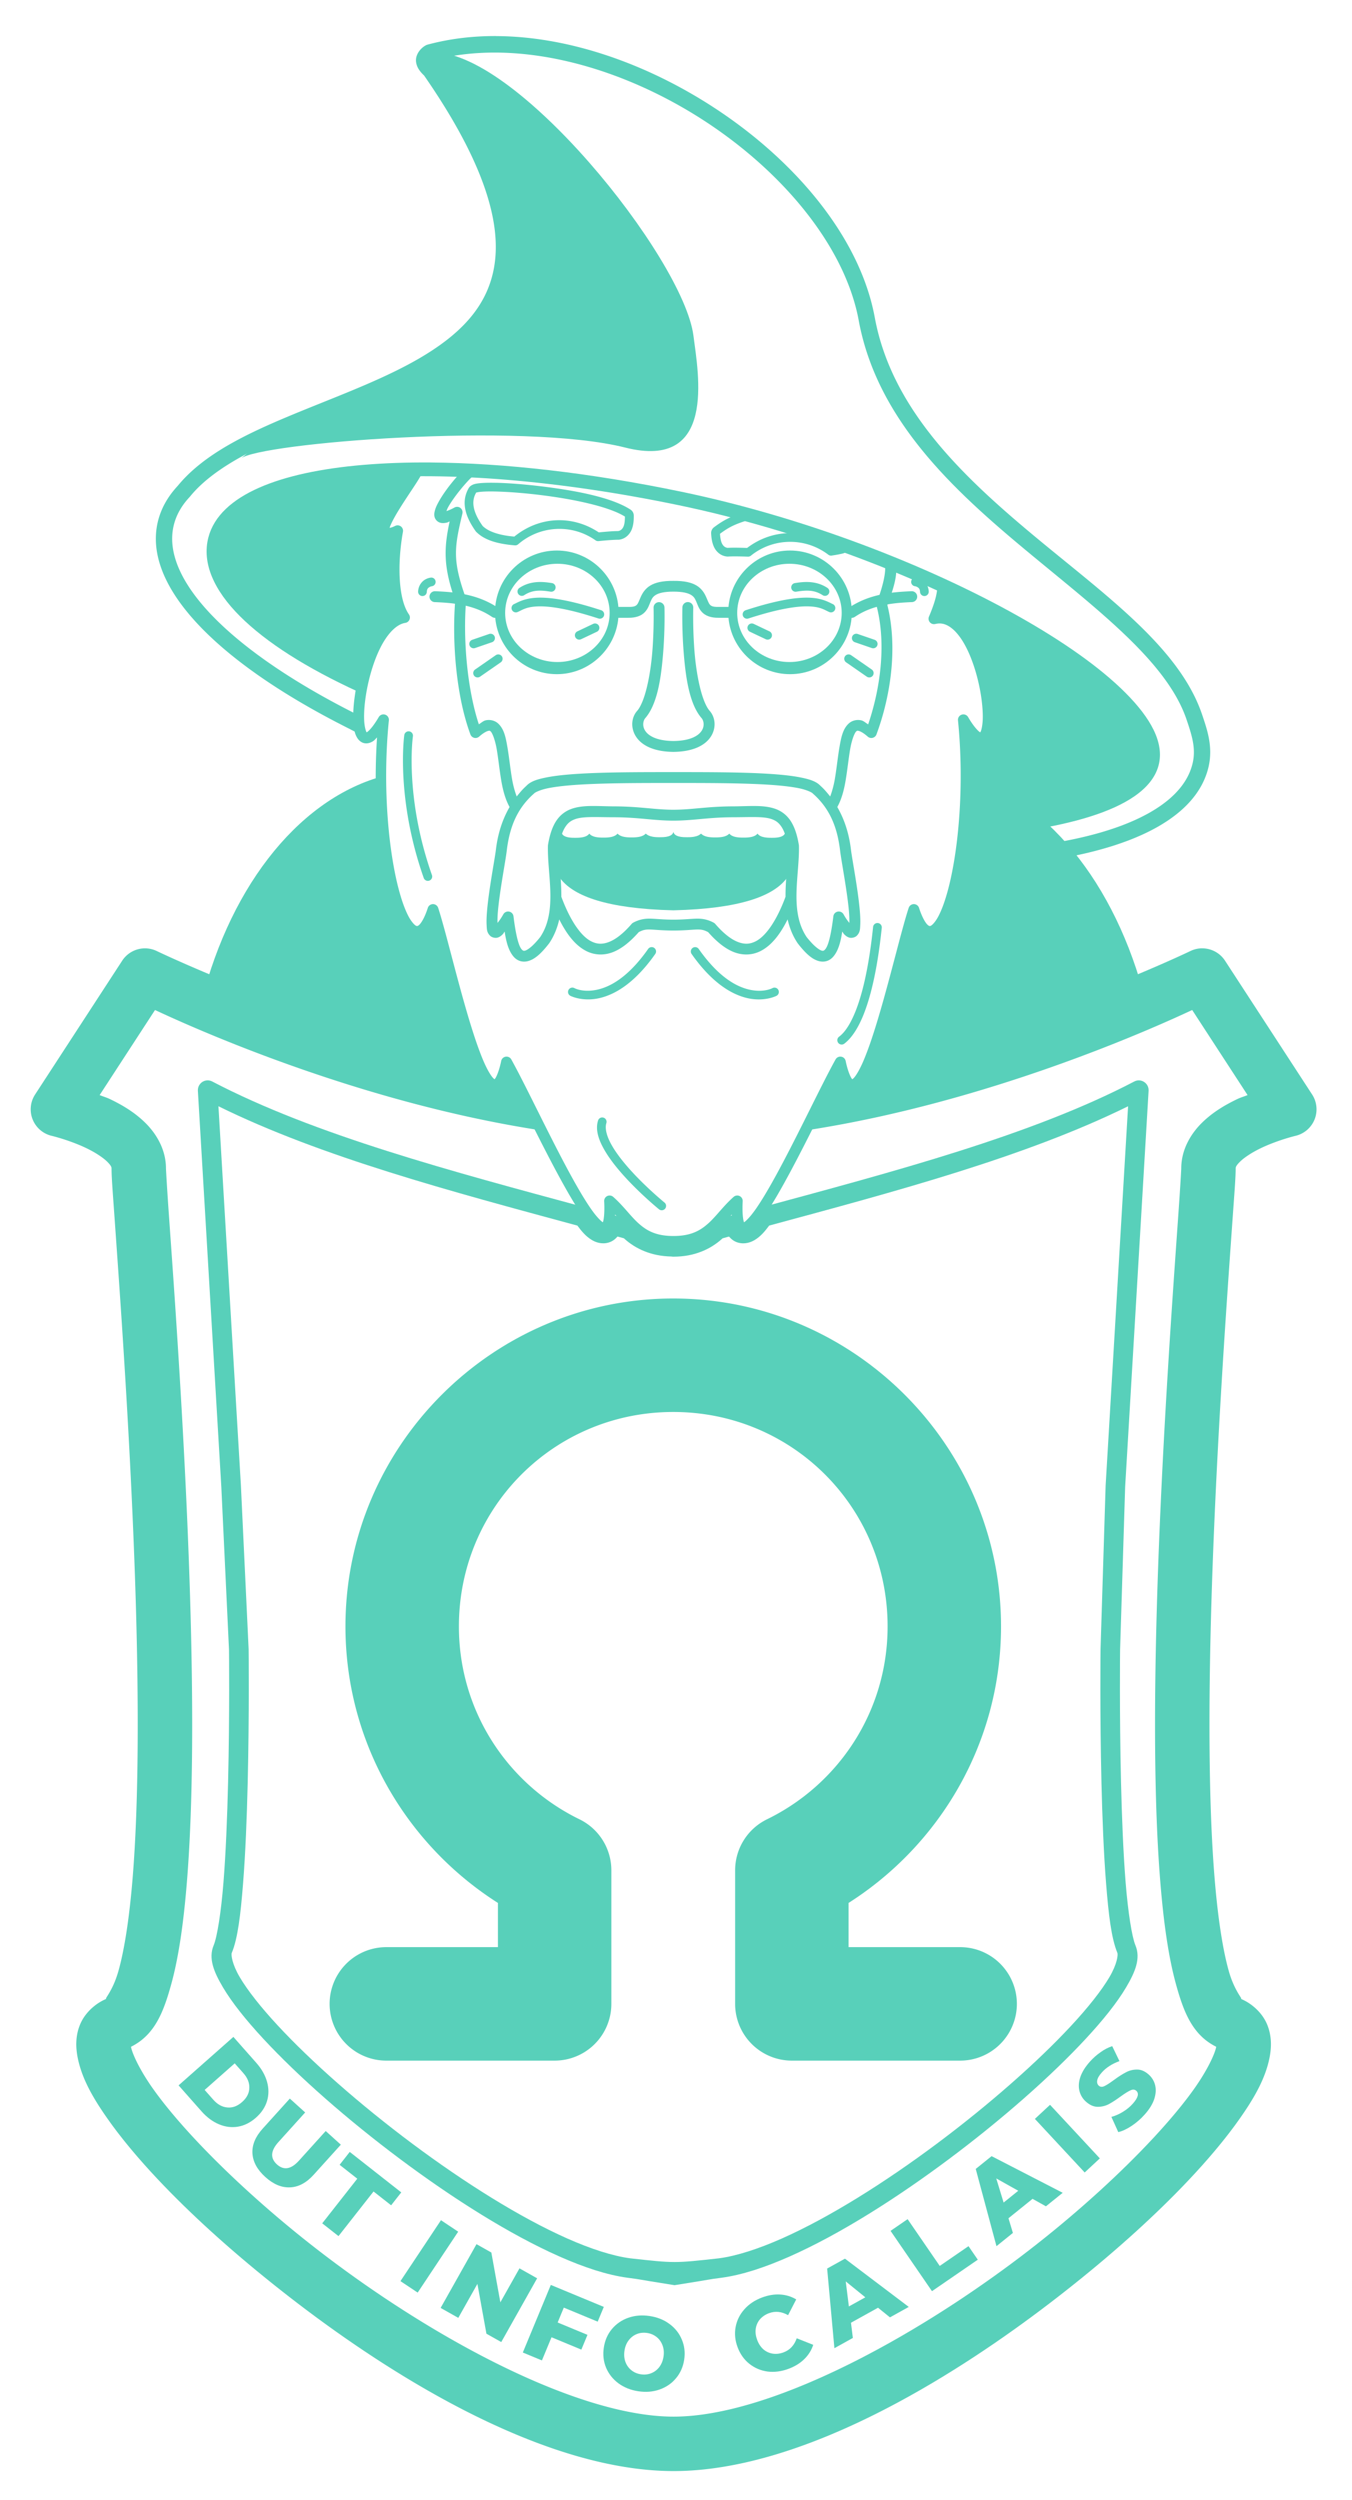 <?xml version="1.0" encoding="UTF-8" standalone="no"?>
<!-- Created with Inkscape (http://www.inkscape.org/) -->

<svg
   xmlns:dc="http://purl.org/dc/elements/1.1/"
   xmlns:cc="http://creativecommons.org/ns#"
   xmlns:rdf="http://www.w3.org/1999/02/22-rdf-syntax-ns#"
   xmlns:svg="http://www.w3.org/2000/svg"
   xmlns="http://www.w3.org/2000/svg"
   xmlns:sodipodi="http://sodipodi.sourceforge.net/DTD/sodipodi-0.dtd"
   xmlns:inkscape="http://www.inkscape.org/namespaces/inkscape"
   width="200"
   height="369.676"
   viewBox="0 0 52.917 97.81"
   version="1.1"
   id="svg3376"
   inkscape:version="0.92.2 (5c3e80d, 2017-08-06)"
   sodipodi:docname="Logo_Omega_200px.svg">
  <defs
     id="defs3370">
    <filter
       style="color-interpolation-filters:sRGB"
       inkscape:label="Duochrome"
       id="filter8580">
      <feColorMatrix
         type="luminanceToAlpha"
         result="colormatrix1"
         id="feColorMatrix8560" />
      <feFlood
         flood-opacity="1"
         flood-color="rgb(52,47,63)"
         result="flood1"
         id="feFlood8562" />
      <feComposite
         in2="colormatrix1"
         operator="out"
         result="composite1"
         id="feComposite8564" />
      <feFlood
         flood-opacity="1"
         flood-color="rgb(249,168,5)"
         result="flood2"
         id="feFlood8566" />
      <feComposite
         in2="colormatrix1"
         result="composite2"
         operator="in"
         id="feComposite8568" />
      <feComposite
         k4="0"
         k1="0"
         in="composite2"
         in2="composite1"
         k2="1"
         k3="1"
         operator="arithmetic"
         result="composite3"
         id="feComposite8570" />
      <feColorMatrix
         in="composite3"
         type="matrix"
         values="2 -1 0 0 0 0 2 -1 0 0 -1 0 2 0 0 0 0 0 1 0 "
         result="colormatrix2"
         id="feColorMatrix8572" />
      <feComposite
         k4="0"
         k3="0"
         k1="0"
         in="colormatrix2"
         in2="composite3"
         operator="arithmetic"
         k2="0"
         result="composite4"
         id="feComposite8574" />
      <feBlend
         in="composite4"
         in2="composite3"
         mode="normal"
         result="blend"
         id="feBlend8576" />
      <feComposite
         in2="SourceGraphic"
         operator="in"
         id="feComposite8578" />
    </filter>
  </defs>
  <sodipodi:namedview
     id="base"
     pagecolor="#ffffff"
     bordercolor="#666666"
     borderopacity="1.0"
     inkscape:pageopacity="0.0"
     inkscape:pageshadow="2"
     inkscape:zoom="1.979899"
     inkscape:cx="85.019183"
     inkscape:cy="156.10121"
     inkscape:document-units="mm"
     inkscape:current-layer="layer1"
     showgrid="false"
     inkscape:pagecheckerboard="true"
     units="px"
     fit-margin-left="5"
     fit-margin-top="5"
     fit-margin-right="5"
     fit-margin-bottom="5"
     inkscape:window-width="1920"
     inkscape:window-height="1017"
     inkscape:window-x="2391"
     inkscape:window-y="-9"
     inkscape:window-maximized="1" />
  <g
     inkscape:label="Calque 1"
     inkscape:groupmode="layer"
     id="layer1"
     transform="translate(-81.431,-109.374)">
    <g
       id="g8680"
       transform="matrix(0.161,0,0,0.161,192.81,31.098)"
       style="fill:#58d0ba;fill-opacity:1">
      <path
         inkscape:export-ydpi="38.90226"
         inkscape:export-xdpi="38.90226"
         inkscape:connector-curvature="0"
         id="path8584"
         d="m -399.569,716.636 a 6.615,6.615 0 0 0 -2.86,0.672 c 0,0 -35.981,17.323 -77.575,26.844 -2.885,7.484 -5.675,10.613 -7.557,1.628 -0.011,0 -0.023,0 -0.034,0.01 -1.963,3.532 -4.705,9.109 -7.655,14.998 43.56,-6.76 82.826,-24.267 93.281,-29.162 l 13.463,20.676 c -0.905,0.371 -1.608,0.541 -2.549,0.994 -2.86,1.375 -5.877,3.121 -8.521,5.715 -2.645,2.594 -5.052,6.452 -5.052,11.114 0,0.253 -0.257,4.8 -0.688,10.918 -0.43,6.117 -1.021,14.355 -1.66,23.996 -1.278,19.283 -2.748,44.181 -3.508,69.111 -0.76,24.93 -0.824,49.853 0.773,69.471 0.799,9.809 1.983,18.266 3.879,25.039 1.788,6.387 3.901,12.038 9.694,14.903 -0.01,0.062 0,0.053 -0.014,0.127 -0.344,1.7 -2.166,5.652 -5.449,10.252 -6.567,9.2 -18.522,21.479 -32.94,33.402 -28.835,23.846 -68.329,46.108 -93.498,46.108 -25.169,0 -64.663,-22.262 -93.498,-46.108 -14.417,-11.923 -26.373,-24.202 -32.94,-33.402 -3.283,-4.6 -5.105,-8.552 -5.449,-10.252 -0.014,-0.073 0,-0.063 -0.014,-0.125 5.793,-2.865 7.905,-8.517 9.694,-14.904 1.896,-6.773 3.08,-15.23 3.879,-25.039 1.597,-19.618 1.536,-44.54 0.776,-69.471 -0.76,-24.93 -2.229,-49.828 -3.508,-69.111 -0.639,-9.641 -1.232,-17.879 -1.663,-23.996 -0.43,-6.117 -0.685,-10.664 -0.685,-10.918 0,-4.662 -2.41,-8.519 -5.055,-11.114 -2.645,-2.594 -5.661,-4.34 -8.521,-5.715 -0.941,-0.452 -1.644,-0.622 -2.549,-0.994 l 13.463,-20.676 c 10.436,4.886 49.583,22.341 93.052,29.127 -2.955,-5.9 -5.701,-11.486 -7.662,-15.008 -1.886,9.057 -4.689,5.891 -7.586,-1.642 -41.495,-9.532 -77.343,-26.791 -77.343,-26.791 a 6.615,6.615 0 0 0 -8.445,2.334 l -21.166,32.506 a 6.615,6.615 0 0 0 4.054,10.055 c 0,0 4.343,1.037 8.449,3.012 2.053,0.987 3.95,2.218 4.99,3.238 1.04,1.02 1.088,1.416 1.088,1.668 0,2.204 0.287,5.711 0.719,11.846 0.432,6.134 1.022,14.343 1.658,23.943 1.273,19.2 2.732,43.96 3.485,68.639 0.752,24.679 0.784,49.318 -0.736,67.994 -0.76,9.338 -1.94,17.21 -3.434,22.547 -1.494,5.337 -3.801,7.168 -2.824,6.777 -2.713,1.085 -5.305,3.398 -6.49,6.219 -1.185,2.821 -1.109,5.664 -0.59,8.225 1.037,5.121 3.797,9.919 7.646,15.312 7.699,10.786 20.213,23.454 35.275,35.91 30.124,24.913 69.626,49.142 101.93,49.142 32.303,0 71.805,-24.23 101.93,-49.142 15.062,-12.456 27.577,-25.125 35.275,-35.91 3.849,-5.393 6.612,-10.192 7.649,-15.312 0.518,-2.56 0.596,-5.404 -0.59,-8.225 -1.185,-2.821 -3.78,-5.134 -6.493,-6.219 0.977,0.391 -1.33,-1.441 -2.824,-6.777 -1.494,-5.337 -2.673,-13.209 -3.433,-22.547 -1.521,-18.676 -1.489,-43.315 -0.736,-67.994 0.752,-24.679 2.212,-49.439 3.485,-68.639 0.636,-9.6 1.226,-17.809 1.658,-23.943 0.432,-6.134 0.719,-9.642 0.719,-11.846 0,-0.252 0.048,-0.648 1.088,-1.668 1.04,-1.02 2.937,-2.251 4.99,-3.238 4.107,-1.974 8.449,-3.012 8.449,-3.012 a 6.615,6.615 0 0 0 4.057,-10.055 l -21.168,-32.506 a 6.615,6.615 0 0 0 -5.586,-3.006 z"
         style="color:#000000;font-style:normal;font-variant:normal;font-weight:normal;font-stretch:normal;font-size:medium;line-height:normal;font-family:sans-serif;font-variant-ligatures:normal;font-variant-position:normal;font-variant-caps:normal;font-variant-numeric:normal;font-variant-alternates:normal;font-feature-settings:normal;text-indent:0;text-align:start;text-decoration:none;text-decoration-line:none;text-decoration-style:solid;text-decoration-color:#000000;letter-spacing:normal;word-spacing:normal;text-transform:none;writing-mode:lr-tb;direction:ltr;text-orientation:mixed;dominant-baseline:auto;baseline-shift:baseline;text-anchor:start;white-space:normal;shape-padding:0;clip-rule:nonzero;display:inline;overflow:visible;visibility:visible;opacity:1;isolation:auto;mix-blend-mode:normal;color-interpolation:sRGB;color-interpolation-filters:linearRGB;solid-color:#000000;solid-opacity:1;vector-effect:none;fill:#58d0ba;fill-opacity:1;fill-rule:nonzero;stroke:none;stroke-width:13.229;stroke-linecap:round;stroke-linejoin:round;stroke-miterlimit:4;stroke-dasharray:none;stroke-dashoffset:0;stroke-opacity:1;color-rendering:auto;image-rendering:auto;shape-rendering:auto;text-rendering:auto;enable-background:accumulate" />
      <path
         inkscape:export-ydpi="38.90226"
         inkscape:export-xdpi="38.90226"
         inkscape:connector-curvature="0"
         id="path8586"
         d="m -456.882,674.93 c 0.154,27.343 -7.612,49.031 -12.706,33.264 -3.852,11.737 -13.419,58.454 -17.876,37.058 -1.562,2.805 -3.631,6.939 -5.896,11.476 32.785,-5.646 63.857,-17.421 80.723,-24.543 -6.629,-29.166 -23.439,-51.296 -44.246,-57.255 z m -142.313,5.3e-4 c -20.806,5.96 -37.616,28.089 -44.245,57.254 16.866,7.122 47.937,18.897 80.722,24.543 -2.265,-4.537 -4.334,-8.671 -5.895,-11.476 -4.456,21.396 -14.024,-25.322 -17.876,-37.058 -5.093,15.767 -12.859,-5.921 -12.705,-33.264 z"
         style="display:inline;opacity:1;fill:#58d0ba;fill-opacity:1;stroke:none;stroke-width:3.969;stroke-linecap:round;stroke-linejoin:round;stroke-miterlimit:4;stroke-dasharray:none;stroke-dashoffset:0;stroke-opacity:1;paint-order:markers stroke fill" />
      <path
         inkscape:export-ydpi="38.90226"
         inkscape:export-xdpi="38.90226"
         inkscape:connector-curvature="0"
         id="path8588"
         d="m -571.237,603.51 c -1.434,-0.033 -2.623,-0.01 -3.592,0.066 a 1.058,1.058 0 0 0 -0.121,0 c -0.019,0 -0.032,0.01 -0.051,0.01 v 0 a 1.058,1.058 0 0 0 -0.035,0.01 c -0.452,0.04 -0.862,0.09 -1.24,0.182 -0.24,0.058 -1.02,0.255 -1.484,0.889 -0.017,0.023 -0.057,0.08 -0.102,0.156 -2.6e-4,5.3e-4 0,0 0,0 -0.466,0.806 -1.066,2.173 -0.965,3.981 0.101,1.799 0.857,3.935 2.674,6.473 5.3e-4,7.9e-4 0,0 0,0 0,0 0,0 0,0 0.058,0.082 0.121,0.154 0.188,0.221 a 1.058,1.058 0 0 0 0.01,0 c 1.857,1.828 4.577,2.626 7.607,3.035 0.569,0.077 1.15,0.134 1.732,0.182 a 1.058,1.058 0 0 0 0.779,-0.256 c 2.458,-2.127 5.591,-3.496 9.068,-3.721 a 1.058,1.058 0 0 0 0.029,0 c 3.605,-0.226 6.979,0.822 9.725,2.754 a 1.058,1.058 0 0 0 0.711,0.188 c 2.019,-0.198 3.727,-0.335 4.844,-0.332 a 1.058,1.058 0 0 0 0.01,0 c 0.091,-2.6e-4 0.182,-0.01 0.268,-0.024 1.484,-0.234 2.511,-1.324 2.971,-2.49 0.435,-1.103 0.502,-2.269 0.488,-3.367 0,-0.587 -0.302,-1.116 -0.773,-1.426 -4.66,-3.045 -13.602,-4.688 -21.795,-5.682 -4.099,-0.497 -7.973,-0.785 -10.938,-0.854 z m -0.049,2.117 c 2.87,0.067 6.695,0.348 10.732,0.838 7.968,0.966 16.732,2.783 20.68,5.254 -0.01,0.878 -0.067,1.719 -0.312,2.342 -0.245,0.622 -0.686,1.076 -1.334,1.178 -5.3e-4,0 0,0 0,0 -1.211,7.9e-4 -2.842,0.14 -4.707,0.32 -3.048,-2.024 -6.719,-3.174 -10.645,-2.928 h 0.119 c 0,10e-5 -0.046,0 -0.088,0 a 1.058,1.058 0 0 0 -0.055,0 c -3.76,0.241 -7.134,1.73 -9.863,3.949 -0.446,-0.04 -0.891,-0.08 -1.307,-0.137 -2.811,-0.38 -5.065,-1.145 -6.385,-2.434 -1.631,-2.289 -2.191,-4.03 -2.264,-5.326 -0.072,-1.276 0.321,-2.159 0.67,-2.77 0.075,-0.11 -0.12,0.013 0.27,-0.082 0.237,-0.058 0.574,-0.107 1.004,-0.143 0.858,-0.072 2.051,-0.094 3.486,-0.061 z"
         style="color:#000000;font-style:normal;font-variant:normal;font-weight:normal;font-stretch:normal;font-size:medium;line-height:normal;font-family:sans-serif;font-variant-ligatures:normal;font-variant-position:normal;font-variant-caps:normal;font-variant-numeric:normal;font-variant-alternates:normal;font-feature-settings:normal;text-indent:0;text-align:start;text-decoration:none;text-decoration-line:none;text-decoration-style:solid;text-decoration-color:#000000;letter-spacing:normal;word-spacing:normal;text-transform:none;writing-mode:lr-tb;direction:ltr;text-orientation:mixed;dominant-baseline:auto;baseline-shift:baseline;text-anchor:start;white-space:normal;shape-padding:0;clip-rule:nonzero;display:inline;overflow:visible;visibility:visible;opacity:1;isolation:auto;mix-blend-mode:normal;color-interpolation:sRGB;color-interpolation-filters:linearRGB;solid-color:#000000;solid-opacity:1;vector-effect:none;fill:#58d0ba;fill-opacity:1;fill-rule:nonzero;stroke:none;stroke-width:2.117;stroke-linecap:round;stroke-linejoin:round;stroke-miterlimit:4;stroke-dasharray:none;stroke-dashoffset:0;stroke-opacity:1;color-rendering:auto;image-rendering:auto;shape-rendering:auto;text-rendering:auto;enable-background:accumulate" />
      <path
         inkscape:export-ydpi="38.90226"
         inkscape:export-xdpi="38.90226"
         inkscape:connector-curvature="0"
         id="path8590"
         d="m -524.561,632.494 a 1.323,1.323 0 0 0 -1.342,1.303 c 0,0 -0.154,5.103 0.312,10.949 0.467,5.846 1.331,12.393 4.287,15.875 l 0.018,0.021 0.019,0.02 c 0.513,0.555 0.83,1.862 0.082,3.055 -0.747,1.191 -2.647,2.492 -6.899,2.539 -4.251,-0.047 -6.15,-1.348 -6.896,-2.539 -0.747,-1.192 -0.431,-2.5 0.082,-3.055 l 0.019,-0.02 0.018,-0.021 c 2.956,-3.482 3.821,-10.029 4.287,-15.875 0.467,-5.846 0.312,-10.949 0.312,-10.949 a 1.323,1.323 0 1 0 -2.645,0.078 c 0,0 0.148,4.982 -0.305,10.66 -0.453,5.678 -1.731,12.094 -3.666,14.373 l 0.035,-0.041 c -1.417,1.533 -1.741,4.086 -0.381,6.256 1.36,2.17 4.316,3.729 9.125,3.779 h 0.014 0.014 c 4.809,-0.05 7.767,-1.61 9.127,-3.779 1.36,-2.17 1.034,-4.722 -0.383,-6.256 l 0.037,0.041 c -1.935,-2.279 -3.213,-8.695 -3.666,-14.373 -0.453,-5.678 -0.305,-10.66 -0.305,-10.66 a 1.323,1.323 0 0 0 -1.303,-1.381 z"
         style="color:#000000;font-style:normal;font-variant:normal;font-weight:normal;font-stretch:normal;font-size:medium;line-height:normal;font-family:sans-serif;font-variant-ligatures:normal;font-variant-position:normal;font-variant-caps:normal;font-variant-numeric:normal;font-variant-alternates:normal;font-feature-settings:normal;text-indent:0;text-align:start;text-decoration:none;text-decoration-line:none;text-decoration-style:solid;text-decoration-color:#000000;letter-spacing:normal;word-spacing:normal;text-transform:none;writing-mode:lr-tb;direction:ltr;text-orientation:mixed;dominant-baseline:auto;baseline-shift:baseline;text-anchor:start;white-space:normal;shape-padding:0;clip-rule:nonzero;display:inline;overflow:visible;visibility:visible;opacity:1;isolation:auto;mix-blend-mode:normal;color-interpolation:sRGB;color-interpolation-filters:linearRGB;solid-color:#000000;solid-opacity:1;vector-effect:none;fill:#58d0ba;fill-opacity:1;fill-rule:nonzero;stroke:none;stroke-width:2.646;stroke-linecap:round;stroke-linejoin:miter;stroke-miterlimit:4;stroke-dasharray:none;stroke-dashoffset:0;stroke-opacity:1;color-rendering:auto;image-rendering:auto;shape-rendering:auto;text-rendering:auto;enable-background:accumulate" />
      <path
         inkscape:export-ydpi="38.90226"
         inkscape:export-xdpi="38.90226"
         sodipodi:nodetypes="cccccccccccccccccccccc"
         inkscape:connector-curvature="0"
         d="m -528.083,707.405 c -32.904,-0.802 -30.237,-12.58 -28.395,-19.054 0.676,-0.424 1.219,-0.191 1.219,-0.191 -0.06,0.608 0.203,1.671 3.289,1.617 3.088,0.052 3.349,-1.012 3.438,-1.009 0.089,0 0.421,1.013 3.425,0.962 3.005,0.05 3.335,-0.961 3.44,-0.959 0.105,0 0.489,0.962 3.422,0.912 2.934,0.049 3.318,-0.913 3.442,-0.912 0.124,2e-4 0.557,0.915 3.421,0.866 2.384,0.04 3.083,-0.588 3.251,-1.156 0.06,-0.158 0.093,-5.3e-4 0.093,-5.3e-4 0.168,0.568 0.867,1.196 3.251,1.156 2.864,0.049 3.296,-0.865 3.421,-0.866 0.124,-2.7e-4 0.508,0.962 3.442,0.912 2.932,0.051 3.317,-0.91 3.422,-0.912 0.105,0 0.435,1.01 3.441,0.959 3.004,0.052 3.335,-0.958 3.425,-0.962 0.089,0 0.35,1.06 3.438,1.009 3.086,0.053 3.349,-1.009 3.289,-1.617 0,0 0.543,-0.234 1.219,0.191 1.843,6.474 4.51,18.252 -28.395,19.054"
         style="display:inline;fill:#58d0ba;fill-opacity:1;stroke:none;stroke-width:1.323;stroke-linecap:round;stroke-linejoin:round;stroke-miterlimit:4;stroke-dasharray:none;stroke-opacity:1"
         id="path8592" />
      <path
         inkscape:export-ydpi="38.90226"
         inkscape:export-xdpi="38.90226"
         inkscape:connector-curvature="0"
         id="path8594"
         d="m -572.511,640.193 a 1.058,1.058 0 0 0 -0.385,0.062 l -4.076,1.402 a 1.059,1.059 0 1 0 0.69,2.002 l 4.076,-1.402 a 1.058,1.058 0 0 0 -0.305,-2.064 z"
         style="color:#000000;font-style:normal;font-variant:normal;font-weight:normal;font-stretch:normal;font-size:medium;line-height:normal;font-family:sans-serif;font-variant-ligatures:normal;font-variant-position:normal;font-variant-caps:normal;font-variant-numeric:normal;font-variant-alternates:normal;font-feature-settings:normal;text-indent:0;text-align:start;text-decoration:none;text-decoration-line:none;text-decoration-style:solid;text-decoration-color:#000000;letter-spacing:normal;word-spacing:normal;text-transform:none;writing-mode:lr-tb;direction:ltr;text-orientation:mixed;dominant-baseline:auto;baseline-shift:baseline;text-anchor:start;white-space:normal;shape-padding:0;clip-rule:nonzero;display:inline;overflow:visible;visibility:visible;opacity:1;isolation:auto;mix-blend-mode:normal;color-interpolation:sRGB;color-interpolation-filters:linearRGB;solid-color:#000000;solid-opacity:1;vector-effect:none;fill:#58d0ba;fill-opacity:1;fill-rule:nonzero;stroke:none;stroke-width:2.117;stroke-linecap:round;stroke-linejoin:miter;stroke-miterlimit:4;stroke-dasharray:none;stroke-dashoffset:0;stroke-opacity:1;color-rendering:auto;image-rendering:auto;shape-rendering:auto;text-rendering:auto;enable-background:accumulate" />
      <path
         inkscape:export-ydpi="38.90226"
         inkscape:export-xdpi="38.90226"
         inkscape:connector-curvature="0"
         id="path8596"
         d="m -570.721,645.213 a 1.058,1.058 0 0 0 -0.562,0.195 l -5.01,3.475 a 1.058,1.058 0 1 0 1.205,1.74 l 5.012,-3.475 a 1.058,1.058 0 0 0 -0.644,-1.935 z"
         style="color:#000000;font-style:normal;font-variant:normal;font-weight:normal;font-stretch:normal;font-size:medium;line-height:normal;font-family:sans-serif;font-variant-ligatures:normal;font-variant-position:normal;font-variant-caps:normal;font-variant-numeric:normal;font-variant-alternates:normal;font-feature-settings:normal;text-indent:0;text-align:start;text-decoration:none;text-decoration-line:none;text-decoration-style:solid;text-decoration-color:#000000;letter-spacing:normal;word-spacing:normal;text-transform:none;writing-mode:lr-tb;direction:ltr;text-orientation:mixed;dominant-baseline:auto;baseline-shift:baseline;text-anchor:start;white-space:normal;shape-padding:0;clip-rule:nonzero;display:inline;overflow:visible;visibility:visible;opacity:1;isolation:auto;mix-blend-mode:normal;color-interpolation:sRGB;color-interpolation-filters:linearRGB;solid-color:#000000;solid-opacity:1;vector-effect:none;fill:#58d0ba;fill-opacity:1;fill-rule:nonzero;stroke:none;stroke-width:2.117;stroke-linecap:round;stroke-linejoin:miter;stroke-miterlimit:4;stroke-dasharray:none;stroke-dashoffset:0;stroke-opacity:1;color-rendering:auto;image-rendering:auto;shape-rendering:auto;text-rendering:auto;enable-background:accumulate" />
      <path
         inkscape:export-ydpi="38.90226"
         inkscape:export-xdpi="38.90226"
         inkscape:connector-curvature="0"
         id="path8598"
         d="m -483.577,640.193 a 1.058,1.058 0 0 0 -0.379,2.064 l 4.076,1.402 a 1.059,1.059 0 1 0 0.69,-2.002 l -4.076,-1.402 a 1.058,1.058 0 0 0 -0.311,-0.062 z"
         style="color:#000000;font-style:normal;font-variant:normal;font-weight:normal;font-stretch:normal;font-size:medium;line-height:normal;font-family:sans-serif;font-variant-ligatures:normal;font-variant-position:normal;font-variant-caps:normal;font-variant-numeric:normal;font-variant-alternates:normal;font-feature-settings:normal;text-indent:0;text-align:start;text-decoration:none;text-decoration-line:none;text-decoration-style:solid;text-decoration-color:#000000;letter-spacing:normal;word-spacing:normal;text-transform:none;writing-mode:lr-tb;direction:ltr;text-orientation:mixed;dominant-baseline:auto;baseline-shift:baseline;text-anchor:start;white-space:normal;shape-padding:0;clip-rule:nonzero;display:inline;overflow:visible;visibility:visible;opacity:1;isolation:auto;mix-blend-mode:normal;color-interpolation:sRGB;color-interpolation-filters:linearRGB;solid-color:#000000;solid-opacity:1;vector-effect:none;fill:#58d0ba;fill-opacity:1;fill-rule:nonzero;stroke:none;stroke-width:2.117;stroke-linecap:round;stroke-linejoin:miter;stroke-miterlimit:4;stroke-dasharray:none;stroke-dashoffset:0;stroke-opacity:1;color-rendering:auto;image-rendering:auto;shape-rendering:auto;text-rendering:auto;enable-background:accumulate" />
      <path
         inkscape:export-ydpi="38.90226"
         inkscape:export-xdpi="38.90226"
         inkscape:connector-curvature="0"
         id="path8600"
         d="m -485.471,645.211 a 1.058,1.058 0 0 0 -0.613,1.938 l 5.012,3.475 a 1.058,1.058 0 1 0 1.205,-1.74 l -5.01,-3.475 a 1.058,1.058 0 0 0 -0.594,-0.197 z"
         style="color:#000000;font-style:normal;font-variant:normal;font-weight:normal;font-stretch:normal;font-size:medium;line-height:normal;font-family:sans-serif;font-variant-ligatures:normal;font-variant-position:normal;font-variant-caps:normal;font-variant-numeric:normal;font-variant-alternates:normal;font-feature-settings:normal;text-indent:0;text-align:start;text-decoration:none;text-decoration-line:none;text-decoration-style:solid;text-decoration-color:#000000;letter-spacing:normal;word-spacing:normal;text-transform:none;writing-mode:lr-tb;direction:ltr;text-orientation:mixed;dominant-baseline:auto;baseline-shift:baseline;text-anchor:start;white-space:normal;shape-padding:0;clip-rule:nonzero;display:inline;overflow:visible;visibility:visible;opacity:1;isolation:auto;mix-blend-mode:normal;color-interpolation:sRGB;color-interpolation-filters:linearRGB;solid-color:#000000;solid-opacity:1;vector-effect:none;fill:#58d0ba;fill-opacity:1;fill-rule:nonzero;stroke:none;stroke-width:2.117;stroke-linecap:round;stroke-linejoin:miter;stroke-miterlimit:4;stroke-dasharray:none;stroke-dashoffset:0;stroke-opacity:1;color-rendering:auto;image-rendering:auto;shape-rendering:auto;text-rendering:auto;enable-background:accumulate" />
      <path
         inkscape:export-ydpi="38.90226"
         inkscape:export-xdpi="38.90226"
         inkscape:connector-curvature="0"
         id="path8602"
         d="m -561.333,631.439 c -3.107,0.151 -4.684,1.193 -5.459,1.529 a 1.058,1.058 0 1 0 0.842,1.941 c 1.171,-0.508 2.01,-1.224 4.721,-1.355 2.71,-0.132 7.208,0.425 14.91,2.928 a 1.058,1.058 0 1 0 0.654,-2.012 c -7.843,-2.548 -12.561,-3.183 -15.668,-3.031 z"
         style="color:#000000;font-style:normal;font-variant:normal;font-weight:normal;font-stretch:normal;font-size:medium;line-height:normal;font-family:sans-serif;font-variant-ligatures:normal;font-variant-position:normal;font-variant-caps:normal;font-variant-numeric:normal;font-variant-alternates:normal;font-feature-settings:normal;text-indent:0;text-align:start;text-decoration:none;text-decoration-line:none;text-decoration-style:solid;text-decoration-color:#000000;letter-spacing:normal;word-spacing:normal;text-transform:none;writing-mode:lr-tb;direction:ltr;text-orientation:mixed;dominant-baseline:auto;baseline-shift:baseline;text-anchor:start;white-space:normal;shape-padding:0;clip-rule:nonzero;display:inline;overflow:visible;visibility:visible;opacity:1;isolation:auto;mix-blend-mode:normal;color-interpolation:sRGB;color-interpolation-filters:linearRGB;solid-color:#000000;solid-opacity:1;vector-effect:none;fill:#58d0ba;fill-opacity:1;fill-rule:nonzero;stroke:none;stroke-width:2.117;stroke-linecap:round;stroke-linejoin:miter;stroke-miterlimit:4;stroke-dasharray:none;stroke-dashoffset:0;stroke-opacity:1;color-rendering:auto;image-rendering:auto;shape-rendering:auto;text-rendering:auto;enable-background:accumulate" />
      <path
         inkscape:export-ydpi="38.90226"
         inkscape:export-xdpi="38.90226"
         inkscape:connector-curvature="0"
         id="path8604"
         d="m -561.462,627.658 c -1.332,0.12 -2.697,0.507 -4.045,1.381 a 1.058,1.058 0 1 0 1.152,1.775 c 2.101,-1.361 4.092,-1.215 6.406,-0.844 a 1.059,1.059 0 1 0 0.334,-2.092 c -1.217,-0.195 -2.516,-0.341 -3.848,-0.221 z"
         style="color:#000000;font-style:normal;font-variant:normal;font-weight:normal;font-stretch:normal;font-size:medium;line-height:normal;font-family:sans-serif;font-variant-ligatures:normal;font-variant-position:normal;font-variant-caps:normal;font-variant-numeric:normal;font-variant-alternates:normal;font-feature-settings:normal;text-indent:0;text-align:start;text-decoration:none;text-decoration-line:none;text-decoration-style:solid;text-decoration-color:#000000;letter-spacing:normal;word-spacing:normal;text-transform:none;writing-mode:lr-tb;direction:ltr;text-orientation:mixed;dominant-baseline:auto;baseline-shift:baseline;text-anchor:start;white-space:normal;shape-padding:0;clip-rule:nonzero;display:inline;overflow:visible;visibility:visible;opacity:1;isolation:auto;mix-blend-mode:normal;color-interpolation:sRGB;color-interpolation-filters:linearRGB;solid-color:#000000;solid-opacity:1;vector-effect:none;fill:#58d0ba;fill-opacity:1;fill-rule:nonzero;stroke:none;stroke-width:2.117;stroke-linecap:round;stroke-linejoin:miter;stroke-miterlimit:4;stroke-dasharray:none;stroke-dashoffset:0;stroke-opacity:1;color-rendering:auto;image-rendering:auto;shape-rendering:auto;text-rendering:auto;enable-background:accumulate" />
      <path
         inkscape:export-ydpi="38.90226"
         inkscape:export-xdpi="38.90226"
         inkscape:connector-curvature="0"
         id="path8606"
         d="m -547.13,637.693 a 1.058,1.058 0 0 0 -0.48,0.107 l -3.809,1.805 a 1.058,1.058 0 1 0 0.906,1.912 l 3.809,-1.803 a 1.058,1.058 0 0 0 -0.426,-2.022 z"
         style="color:#000000;font-style:normal;font-variant:normal;font-weight:normal;font-stretch:normal;font-size:medium;line-height:normal;font-family:sans-serif;font-variant-ligatures:normal;font-variant-position:normal;font-variant-caps:normal;font-variant-numeric:normal;font-variant-alternates:normal;font-feature-settings:normal;text-indent:0;text-align:start;text-decoration:none;text-decoration-line:none;text-decoration-style:solid;text-decoration-color:#000000;letter-spacing:normal;word-spacing:normal;text-transform:none;writing-mode:lr-tb;direction:ltr;text-orientation:mixed;dominant-baseline:auto;baseline-shift:baseline;text-anchor:start;white-space:normal;shape-padding:0;clip-rule:nonzero;display:inline;overflow:visible;visibility:visible;opacity:1;isolation:auto;mix-blend-mode:normal;color-interpolation:sRGB;color-interpolation-filters:linearRGB;solid-color:#000000;solid-opacity:1;vector-effect:none;fill:#58d0ba;fill-opacity:1;fill-rule:nonzero;stroke:none;stroke-width:2.117;stroke-linecap:round;stroke-linejoin:miter;stroke-miterlimit:4;stroke-dasharray:none;stroke-dashoffset:0;stroke-opacity:1;color-rendering:auto;image-rendering:auto;shape-rendering:auto;text-rendering:auto;enable-background:accumulate" />
      <path
         inkscape:export-ydpi="38.90226"
         inkscape:export-xdpi="38.90226"
         inkscape:connector-curvature="0"
         id="path8608"
         d="m -592.431,663.904 a 1.058,1.058 0 0 0 -1.08,0.922 c 0,0 -2.168,15.111 4.727,34.713 a 1.058,1.058 0 1 0 1.996,-0.703 c -6.736,-19.152 -4.627,-33.709 -4.627,-33.709 a 1.058,1.058 0 0 0 -1.016,-1.223 z"
         style="color:#000000;font-style:normal;font-variant:normal;font-weight:normal;font-stretch:normal;font-size:medium;line-height:normal;font-family:sans-serif;font-variant-ligatures:normal;font-variant-position:normal;font-variant-caps:normal;font-variant-numeric:normal;font-variant-alternates:normal;font-feature-settings:normal;text-indent:0;text-align:start;text-decoration:none;text-decoration-line:none;text-decoration-style:solid;text-decoration-color:#000000;letter-spacing:normal;word-spacing:normal;text-transform:none;writing-mode:lr-tb;direction:ltr;text-orientation:mixed;dominant-baseline:auto;baseline-shift:baseline;text-anchor:start;white-space:normal;shape-padding:0;clip-rule:nonzero;display:inline;overflow:visible;visibility:visible;opacity:1;isolation:auto;mix-blend-mode:normal;color-interpolation:sRGB;color-interpolation-filters:linearRGB;solid-color:#000000;solid-opacity:1;vector-effect:none;fill:#58d0ba;fill-opacity:1;fill-rule:nonzero;stroke:none;stroke-width:2.117;stroke-linecap:round;stroke-linejoin:miter;stroke-miterlimit:4;stroke-dasharray:none;stroke-dashoffset:0;stroke-opacity:1;color-rendering:auto;image-rendering:auto;shape-rendering:auto;text-rendering:auto;enable-background:accumulate" />
      <path
         inkscape:export-ydpi="38.90226"
         inkscape:export-xdpi="38.90226"
         inkscape:connector-curvature="0"
         id="path8610"
         d="m -478.499,710.488 a 1.058,1.058 0 0 0 -1.043,0.963 c -1.1,10.5 -2.798,16.912 -4.408,20.812 -1.61,3.901 -3.08,5.262 -3.869,5.856 a 1.058,1.058 0 1 0 1.272,1.691 c 1.062,-0.798 2.832,-2.571 4.553,-6.74 1.721,-4.17 3.445,-10.763 4.559,-21.398 a 1.058,1.058 0 0 0 -1.062,-1.184 z"
         style="color:#000000;font-style:normal;font-variant:normal;font-weight:normal;font-stretch:normal;font-size:medium;line-height:normal;font-family:sans-serif;font-variant-ligatures:normal;font-variant-position:normal;font-variant-caps:normal;font-variant-numeric:normal;font-variant-alternates:normal;font-feature-settings:normal;text-indent:0;text-align:start;text-decoration:none;text-decoration-line:none;text-decoration-style:solid;text-decoration-color:#000000;letter-spacing:normal;word-spacing:normal;text-transform:none;writing-mode:lr-tb;direction:ltr;text-orientation:mixed;dominant-baseline:auto;baseline-shift:baseline;text-anchor:start;white-space:normal;shape-padding:0;clip-rule:nonzero;display:inline;overflow:visible;visibility:visible;opacity:1;isolation:auto;mix-blend-mode:normal;color-interpolation:sRGB;color-interpolation-filters:linearRGB;solid-color:#000000;solid-opacity:1;vector-effect:none;fill:#58d0ba;fill-opacity:1;fill-rule:nonzero;stroke:none;stroke-width:2.117;stroke-linecap:round;stroke-linejoin:miter;stroke-miterlimit:4;stroke-dasharray:none;stroke-dashoffset:0;stroke-opacity:1;color-rendering:auto;image-rendering:auto;shape-rendering:auto;text-rendering:auto;enable-background:accumulate" />
      <path
         inkscape:export-ydpi="38.90226"
         inkscape:export-xdpi="38.90226"
         inkscape:connector-curvature="0"
         id="path8612"
         d="m -533.366,716.342 a 1.058,1.058 0 0 0 -0.873,0.461 c -5.035,7.16 -9.592,9.401 -12.818,9.973 -3.226,0.572 -5.092,-0.469 -5.092,-0.469 a 1.058,1.058 0 1 0 -1,1.865 c 0,0 2.623,1.368 6.461,0.688 3.837,-0.68 8.917,-3.353 14.182,-10.84 a 1.058,1.058 0 0 0 -0.859,-1.678 z"
         style="color:#000000;font-style:normal;font-variant:normal;font-weight:normal;font-stretch:normal;font-size:medium;line-height:normal;font-family:sans-serif;font-variant-ligatures:normal;font-variant-position:normal;font-variant-caps:normal;font-variant-numeric:normal;font-variant-alternates:normal;font-feature-settings:normal;text-indent:0;text-align:start;text-decoration:none;text-decoration-line:none;text-decoration-style:solid;text-decoration-color:#000000;letter-spacing:normal;word-spacing:normal;text-transform:none;writing-mode:lr-tb;direction:ltr;text-orientation:mixed;dominant-baseline:auto;baseline-shift:baseline;text-anchor:start;white-space:normal;shape-padding:0;clip-rule:nonzero;display:inline;overflow:visible;visibility:visible;opacity:1;isolation:auto;mix-blend-mode:normal;color-interpolation:sRGB;color-interpolation-filters:linearRGB;solid-color:#000000;solid-opacity:1;vector-effect:none;fill:#58d0ba;fill-opacity:1;fill-rule:nonzero;stroke:none;stroke-width:2.117;stroke-linecap:round;stroke-linejoin:miter;stroke-miterlimit:4;stroke-dasharray:none;stroke-dashoffset:0;stroke-opacity:1;color-rendering:auto;image-rendering:auto;shape-rendering:auto;text-rendering:auto;enable-background:accumulate" />
      <path
         inkscape:export-ydpi="38.90226"
         inkscape:export-xdpi="38.90226"
         inkscape:connector-curvature="0"
         id="path8614"
         d="m -545.403,757.736 a 1.058,1.058 0 0 0 -1.004,0.754 c -0.689,2.188 0.108,4.58 1.428,6.936 1.32,2.355 3.239,4.735 5.215,6.891 3.951,4.311 8.156,7.725 8.156,7.725 a 1.059,1.059 0 1 0 1.336,-1.643 c 0,0 -4.11,-3.344 -7.932,-7.514 -1.911,-2.085 -3.741,-4.376 -4.928,-6.494 -1.187,-2.118 -1.655,-4.003 -1.258,-5.264 a 1.058,1.058 0 0 0 -1.014,-1.391 z"
         style="color:#000000;font-style:normal;font-variant:normal;font-weight:normal;font-stretch:normal;font-size:medium;line-height:normal;font-family:sans-serif;font-variant-ligatures:normal;font-variant-position:normal;font-variant-caps:normal;font-variant-numeric:normal;font-variant-alternates:normal;font-feature-settings:normal;text-indent:0;text-align:start;text-decoration:none;text-decoration-line:none;text-decoration-style:solid;text-decoration-color:#000000;letter-spacing:normal;word-spacing:normal;text-transform:none;writing-mode:lr-tb;direction:ltr;text-orientation:mixed;dominant-baseline:auto;baseline-shift:baseline;text-anchor:start;white-space:normal;shape-padding:0;clip-rule:nonzero;display:inline;overflow:visible;visibility:visible;opacity:1;isolation:auto;mix-blend-mode:normal;color-interpolation:sRGB;color-interpolation-filters:linearRGB;solid-color:#000000;solid-opacity:1;vector-effect:none;fill:#58d0ba;fill-opacity:1;fill-rule:nonzero;stroke:none;stroke-width:2.117;stroke-linecap:round;stroke-linejoin:miter;stroke-miterlimit:4;stroke-dasharray:none;stroke-dashoffset:0;stroke-opacity:1;color-rendering:auto;image-rendering:auto;shape-rendering:auto;text-rendering:auto;enable-background:accumulate" />
      <path
         inkscape:export-ydpi="38.90226"
         inkscape:export-xdpi="38.90226"
         inkscape:connector-curvature="0"
         id="path8616"
         d="m -522.827,716.346 a 1.058,1.058 0 0 0 -0.828,1.678 c 5.264,7.486 10.344,10.16 14.182,10.84 3.837,0.68 6.461,-0.688 6.461,-0.688 a 1.058,1.058 0 1 0 -1,-1.865 c 0,0 -1.866,1.041 -5.092,0.469 -3.226,-0.572 -7.783,-2.812 -12.818,-9.973 a 1.058,1.058 0 0 0 -0.904,-0.461 z"
         style="color:#000000;font-style:normal;font-variant:normal;font-weight:normal;font-stretch:normal;font-size:medium;line-height:normal;font-family:sans-serif;font-variant-ligatures:normal;font-variant-position:normal;font-variant-caps:normal;font-variant-numeric:normal;font-variant-alternates:normal;font-feature-settings:normal;text-indent:0;text-align:start;text-decoration:none;text-decoration-line:none;text-decoration-style:solid;text-decoration-color:#000000;letter-spacing:normal;word-spacing:normal;text-transform:none;writing-mode:lr-tb;direction:ltr;text-orientation:mixed;dominant-baseline:auto;baseline-shift:baseline;text-anchor:start;white-space:normal;shape-padding:0;clip-rule:nonzero;display:inline;overflow:visible;visibility:visible;opacity:1;isolation:auto;mix-blend-mode:normal;color-interpolation:sRGB;color-interpolation-filters:linearRGB;solid-color:#000000;solid-opacity:1;vector-effect:none;fill:#58d0ba;fill-opacity:1;fill-rule:nonzero;stroke:none;stroke-width:2.117;stroke-linecap:round;stroke-linejoin:miter;stroke-miterlimit:4;stroke-dasharray:none;stroke-dashoffset:0;stroke-opacity:1;color-rendering:auto;image-rendering:auto;shape-rendering:auto;text-rendering:auto;enable-background:accumulate" />
      <path
         inkscape:export-ydpi="38.90226"
         inkscape:export-xdpi="38.90226"
         sodipodi:nodetypes="ssscccccccccccsssscccccscscccccssccccccccsc"
         inkscape:connector-curvature="0"
         id="path8618"
         d="m -556.432,619.967 c -8.281,0 -15.025,6.744 -15.025,15.025 0,8.281 6.744,15.024 15.025,15.024 7.835,0 14.291,-6.039 14.963,-13.704 0.799,0 1.611,0 2.415,0 1.831,0.031 3.197,-0.487 4.029,-1.377 0.832,-0.89 1.087,-1.869 1.398,-2.584 0.311,-0.715 0.574,-1.186 1.264,-1.603 0.69,-0.418 1.945,-0.792 4.28,-0.792 2.336,0 3.591,0.374 4.28,0.792 0.69,0.418 0.953,0.889 1.264,1.603 0.311,0.715 0.566,1.694 1.398,2.584 0.833,0.89 2.199,1.409 4.029,1.377 0.803,0 1.616,0 2.415,0 0.672,7.665 7.128,13.704 14.963,13.704 8.281,0 15.025,-6.744 15.025,-15.024 0,-8.281 -6.744,-15.025 -15.025,-15.025 v 0 c -7.835,0 -14.292,6.039 -14.963,13.704 -0.808,-0.01 -1.634,-8e-4 -2.447,0 h -0.01 c -1.388,0.024 -1.768,-0.233 -2.051,-0.537 -0.284,-0.304 -0.514,-0.936 -0.904,-1.832 -0.39,-0.895 -1.041,-2.035 -2.322,-2.811 -1.278,-0.774 -3.049,-1.175 -5.648,-1.148 -2.599,-0.027 -4.37,0.374 -5.648,1.148 -1.282,0.776 -1.933,1.915 -2.322,2.811 -0.39,0.895 -0.62,1.528 -0.904,1.832 -0.284,0.304 -0.663,0.561 -2.052,0.537 h -0.01 c -0.813,0 -1.639,0 -2.447,0 -0.672,-7.665 -7.128,-13.704 -14.963,-13.704 z m 0.144,3.219 c 7.015,0 12.702,5.345 12.702,11.938 10e-5,6.593 -5.687,11.939 -12.702,11.939 -7.015,1e-4 -12.703,-5.345 -12.703,-11.939 10e-5,-6.594 5.687,-11.938 12.703,-11.938 z m 56.41,0 c 7.015,-2e-4 12.702,5.345 12.703,11.938 10e-5,6.594 -5.687,11.939 -12.703,11.939 -7.015,-10e-5 -12.702,-5.345 -12.702,-11.939 10e-5,-6.593 5.687,-11.938 12.702,-11.938 z"
         style="color:#000000;font-style:normal;font-variant:normal;font-weight:normal;font-stretch:normal;font-size:medium;line-height:normal;font-family:sans-serif;font-variant-ligatures:normal;font-variant-position:normal;font-variant-caps:normal;font-variant-numeric:normal;font-variant-alternates:normal;font-feature-settings:normal;text-indent:0;text-align:start;text-decoration:none;text-decoration-line:none;text-decoration-style:solid;text-decoration-color:#000000;letter-spacing:normal;word-spacing:normal;text-transform:none;writing-mode:lr-tb;direction:ltr;text-orientation:mixed;dominant-baseline:auto;baseline-shift:baseline;text-anchor:start;white-space:normal;shape-padding:0;clip-rule:nonzero;display:inline;overflow:visible;visibility:visible;opacity:1;isolation:auto;mix-blend-mode:normal;color-interpolation:sRGB;color-interpolation-filters:linearRGB;solid-color:#000000;solid-opacity:1;vector-effect:none;fill:#58d0ba;fill-opacity:1;fill-rule:nonzero;stroke:none;stroke-width:2.919;stroke-linecap:round;stroke-linejoin:round;stroke-miterlimit:4;stroke-dasharray:none;stroke-dashoffset:0;stroke-opacity:1;paint-order:markers stroke fill;color-rendering:auto;image-rendering:auto;shape-rendering:auto;text-rendering:auto;enable-background:accumulate" />
      <path
         inkscape:export-ydpi="38.90226"
         inkscape:export-xdpi="38.90226"
         inkscape:connector-curvature="0"
         id="path8620"
         d="m -494.833,631.439 c -3.107,-0.151 -7.825,0.483 -15.668,3.031 a 1.058,1.058 0 1 0 0.654,2.012 c 7.702,-2.502 12.2,-3.06 14.91,-2.928 2.71,0.132 3.55,0.847 4.721,1.355 a 1.058,1.058 0 1 0 0.842,-1.941 c -0.775,-0.336 -2.352,-1.378 -5.459,-1.529 z"
         style="color:#000000;font-style:normal;font-variant:normal;font-weight:normal;font-stretch:normal;font-size:medium;line-height:normal;font-family:sans-serif;font-variant-ligatures:normal;font-variant-position:normal;font-variant-caps:normal;font-variant-numeric:normal;font-variant-alternates:normal;font-feature-settings:normal;text-indent:0;text-align:start;text-decoration:none;text-decoration-line:none;text-decoration-style:solid;text-decoration-color:#000000;letter-spacing:normal;word-spacing:normal;text-transform:none;writing-mode:lr-tb;direction:ltr;text-orientation:mixed;dominant-baseline:auto;baseline-shift:baseline;text-anchor:start;white-space:normal;shape-padding:0;clip-rule:nonzero;display:inline;overflow:visible;visibility:visible;opacity:1;isolation:auto;mix-blend-mode:normal;color-interpolation:sRGB;color-interpolation-filters:linearRGB;solid-color:#000000;solid-opacity:1;vector-effect:none;fill:#58d0ba;fill-opacity:1;fill-rule:nonzero;stroke:none;stroke-width:2.117;stroke-linecap:round;stroke-linejoin:miter;stroke-miterlimit:4;stroke-dasharray:none;stroke-dashoffset:0;stroke-opacity:1;color-rendering:auto;image-rendering:auto;shape-rendering:auto;text-rendering:auto;enable-background:accumulate" />
      <path
         inkscape:export-ydpi="38.90226"
         inkscape:export-xdpi="38.90226"
         inkscape:connector-curvature="0"
         id="path8622"
         d="m -494.704,627.658 c -1.332,-0.12 -2.631,0.026 -3.848,0.221 a 1.059,1.059 0 1 0 0.334,2.092 c 2.314,-0.371 4.305,-0.517 6.406,0.844 a 1.058,1.058 0 1 0 1.152,-1.775 c -1.348,-0.873 -2.713,-1.261 -4.045,-1.381 z"
         style="color:#000000;font-style:normal;font-variant:normal;font-weight:normal;font-stretch:normal;font-size:medium;line-height:normal;font-family:sans-serif;font-variant-ligatures:normal;font-variant-position:normal;font-variant-caps:normal;font-variant-numeric:normal;font-variant-alternates:normal;font-feature-settings:normal;text-indent:0;text-align:start;text-decoration:none;text-decoration-line:none;text-decoration-style:solid;text-decoration-color:#000000;letter-spacing:normal;word-spacing:normal;text-transform:none;writing-mode:lr-tb;direction:ltr;text-orientation:mixed;dominant-baseline:auto;baseline-shift:baseline;text-anchor:start;white-space:normal;shape-padding:0;clip-rule:nonzero;display:inline;overflow:visible;visibility:visible;opacity:1;isolation:auto;mix-blend-mode:normal;color-interpolation:sRGB;color-interpolation-filters:linearRGB;solid-color:#000000;solid-opacity:1;vector-effect:none;fill:#58d0ba;fill-opacity:1;fill-rule:nonzero;stroke:none;stroke-width:2.117;stroke-linecap:round;stroke-linejoin:miter;stroke-miterlimit:4;stroke-dasharray:none;stroke-dashoffset:0;stroke-opacity:1;color-rendering:auto;image-rendering:auto;shape-rendering:auto;text-rendering:auto;enable-background:accumulate" />
      <path
         inkscape:export-ydpi="38.90226"
         inkscape:export-xdpi="38.90226"
         inkscape:connector-curvature="0"
         id="path8624"
         d="m -509.067,637.693 a 1.058,1.058 0 0 0 -0.395,2.022 l 3.809,1.803 a 1.058,1.058 0 1 0 0.906,-1.912 l -3.809,-1.805 a 1.058,1.058 0 0 0 -0.512,-0.107 z"
         style="color:#000000;font-style:normal;font-variant:normal;font-weight:normal;font-stretch:normal;font-size:medium;line-height:normal;font-family:sans-serif;font-variant-ligatures:normal;font-variant-position:normal;font-variant-caps:normal;font-variant-numeric:normal;font-variant-alternates:normal;font-feature-settings:normal;text-indent:0;text-align:start;text-decoration:none;text-decoration-line:none;text-decoration-style:solid;text-decoration-color:#000000;letter-spacing:normal;word-spacing:normal;text-transform:none;writing-mode:lr-tb;direction:ltr;text-orientation:mixed;dominant-baseline:auto;baseline-shift:baseline;text-anchor:start;white-space:normal;shape-padding:0;clip-rule:nonzero;display:inline;overflow:visible;visibility:visible;opacity:1;isolation:auto;mix-blend-mode:normal;color-interpolation:sRGB;color-interpolation-filters:linearRGB;solid-color:#000000;solid-opacity:1;vector-effect:none;fill:#58d0ba;fill-opacity:1;fill-rule:nonzero;stroke:none;stroke-width:2.117;stroke-linecap:round;stroke-linejoin:miter;stroke-miterlimit:4;stroke-dasharray:none;stroke-dashoffset:0;stroke-opacity:1;color-rendering:auto;image-rendering:auto;shape-rendering:auto;text-rendering:auto;enable-background:accumulate" />
      <path
         inkscape:export-ydpi="38.90226"
         inkscape:export-xdpi="38.90226"
         inkscape:connector-curvature="0"
         id="path8626"
         d="m -571.124,494.945 c -5.724,-0.026 -11.343,0.636 -16.73,2.086 a 1.985,1.985 0 0 0 -0.44,0.176 c -1.422,0.78 -2.534,2.37 -2.361,3.953 0.155,1.427 0.975,2.437 1.947,3.361 13.901,20.037 18.366,34.329 17.291,44.705 -1.076,10.381 -7.544,17.328 -16.818,23.064 -9.274,5.736 -21.231,10.007 -32.422,14.648 -11.166,4.631 -21.632,9.598 -27.957,17.342 -2.391,2.571 -4.068,5.512 -4.826,8.756 -1.946,8.329 2.3,17.189 10.611,25.734 8.258,8.491 20.707,16.894 36.223,24.652 0.019,0.012 0.054,0.035 0.057,0.037 0.015,0.01 0.021,0.011 0.025,0.014 0.019,0.01 0.02,0.01 0.025,0.012 0.011,0.01 0.021,0.011 0.037,0.02 2.7e-4,2e-4 0,-10e-5 0,0 0.01,0 0.043,0.021 0.043,0.021 0.04,0.02 0.015,0.01 0.037,0.02 0.011,0.01 0.02,0.011 0.033,0.018 0,8e-4 5.3e-4,0 0,0 0,0 0.01,0 0.012,0 0,0 0.01,0 0.012,0.01 0,0 0,0 0.01,0.01 0.01,0 0.01,0 0.016,0.01 0.163,0.082 0.44,0.221 0.895,0.449 l 1.781,-3.547 c -0.448,-0.225 -0.719,-0.36 -0.881,-0.441 0,0 0,0 0,0 -0.014,-0.01 -0.017,-0.01 -0.02,-0.01 -0.01,0 -0.01,0 -0.01,0 0,0 -0.01,0 -0.012,-0.01 0,0 -0.01,0 -0.01,0 0,0 0,0 0,0 -15.384,-7.665 -27.605,-15.97 -35.434,-24.02 -7.828,-8.049 -11.101,-15.613 -9.594,-22.064 0.591,-2.53 1.883,-4.845 3.902,-7.002 a 1.985,1.985 0 0 0 0.09,-0.105 c 5.462,-6.718 15.39,-11.641 26.447,-16.226 11.057,-4.586 23.176,-8.869 32.99,-14.94 9.815,-6.07 17.45,-14.181 18.678,-26.031 1.228,-11.85 -3.802,-26.953 -17.992,-47.4 a 1.985,1.985 0 0 0 -0.305,-0.348 c -0.691,-0.62 -0.838,-1.036 -0.863,-1.06 19.995,-5.301 44.241,1.056 64.311,13.584 20.133,12.567 35.905,31.276 39.289,49.641 4.333,23.511 22.022,40.305 39.602,54.98 17.579,14.675 35.036,27.472 40.018,41.775 1.9e-4,5.3e-4 -10e-5,0 0,0 1.289,3.829 2.427,7.099 1.553,10.844 -1.446,6.188 -7.268,11.342 -17.1,15.078 -9.832,3.736 -23.451,5.917 -39.527,6.295 l 0.094,3.969 c 16.379,-0.385 30.361,-2.57 40.844,-6.553 10.483,-3.983 17.689,-9.899 19.555,-17.887 1.167,-4.995 -0.387,-9.242 -1.662,-13.031 a 1.985,1.985 0 0 0 -0.01,-0.019 c -5.659,-16.252 -23.786,-28.964 -41.223,-43.52 -17.436,-14.556 -34.197,-30.715 -38.24,-52.654 -3.691,-20.025 -20.258,-39.282 -41.092,-52.287 -15.625,-9.754 -33.735,-16.02 -50.906,-16.098 z m -15.26,5.742 -0.272,0.107 c -7.9e-4,2.9e-4 -0.053,-0.069 -0.053,-0.064 0.01,0.073 -0.289,0.294 0.324,-0.043 z"
         style="color:#000000;font-style:normal;font-variant:normal;font-weight:normal;font-stretch:normal;font-size:medium;line-height:normal;font-family:sans-serif;font-variant-ligatures:normal;font-variant-position:normal;font-variant-caps:normal;font-variant-numeric:normal;font-variant-alternates:normal;font-feature-settings:normal;text-indent:0;text-align:start;text-decoration:none;text-decoration-line:none;text-decoration-style:solid;text-decoration-color:#000000;letter-spacing:normal;word-spacing:normal;text-transform:none;writing-mode:lr-tb;direction:ltr;text-orientation:mixed;dominant-baseline:auto;baseline-shift:baseline;text-anchor:start;white-space:normal;shape-padding:0;clip-rule:nonzero;display:inline;overflow:visible;visibility:visible;opacity:1;isolation:auto;mix-blend-mode:normal;color-interpolation:sRGB;color-interpolation-filters:linearRGB;solid-color:#000000;solid-opacity:1;vector-effect:none;fill:#58d0ba;fill-opacity:1;fill-rule:nonzero;stroke:none;stroke-width:3.969;stroke-linecap:butt;stroke-linejoin:round;stroke-miterlimit:4;stroke-dasharray:none;stroke-dashoffset:0;stroke-opacity:1;paint-order:markers stroke fill;color-rendering:auto;image-rendering:auto;shape-rendering:auto;text-rendering:auto;enable-background:accumulate" />
      <path
         inkscape:export-ydpi="38.90226"
         inkscape:export-xdpi="38.90226"
         inkscape:connector-curvature="0"
         id="path8628"
         d="m -586.954,598.57 c -5.898,-0.047 -11.446,0.152 -16.574,0.59 -10.257,0.876 -18.846,2.704 -25.309,5.557 -6.463,2.853 -10.93,6.832 -12.293,12.041 -1.639,6.264 1.377,12.901 7.701,19.207 6.324,6.306 16.07,12.519 28.748,18.338 l 1.393,-3.035 c -12.445,-5.712 -21.903,-11.804 -27.783,-17.668 -5.88,-5.864 -8.067,-11.263 -6.828,-15.996 1.014,-3.875 4.473,-7.21 10.412,-9.832 5.939,-2.622 14.225,-4.429 24.244,-5.285 20.038,-1.712 46.994,0.341 76.443,6.467 29.386,6.112 59.139,17.635 80.84,29.832 10.851,6.099 19.691,12.379 25.426,18.133 5.735,5.754 8.105,10.816 7.168,14.399 -0.521,1.99 -2.017,3.863 -4.508,5.596 -2.491,1.732 -5.929,3.269 -9.998,4.547 -8.138,2.556 -18.778,4.1 -29.539,4.773 l 0.209,3.332 c 10.939,-0.685 21.771,-2.231 30.332,-4.92 4.281,-1.345 7.999,-2.969 10.904,-4.99 2.905,-2.021 5.045,-4.493 5.83,-7.492 1.44,-5.502 -1.948,-11.496 -8.033,-17.602 -6.085,-6.105 -15.128,-12.49 -26.154,-18.688 -22.053,-12.395 -52.032,-23.999 -81.797,-30.189 -22.276,-4.633 -43.139,-6.973 -60.834,-7.113 z"
         style="color:#000000;font-style:normal;font-variant:normal;font-weight:normal;font-stretch:normal;font-size:medium;line-height:normal;font-family:sans-serif;font-variant-ligatures:normal;font-variant-position:normal;font-variant-caps:normal;font-variant-numeric:normal;font-variant-alternates:normal;font-feature-settings:normal;text-indent:0;text-align:start;text-decoration:none;text-decoration-line:none;text-decoration-style:solid;text-decoration-color:#000000;letter-spacing:normal;word-spacing:normal;text-transform:none;writing-mode:lr-tb;direction:ltr;text-orientation:mixed;dominant-baseline:auto;baseline-shift:baseline;text-anchor:start;white-space:normal;shape-padding:0;clip-rule:nonzero;display:inline;overflow:visible;visibility:visible;opacity:1;isolation:auto;mix-blend-mode:normal;color-interpolation:sRGB;color-interpolation-filters:linearRGB;solid-color:#000000;solid-opacity:1;vector-effect:none;fill:#58d0ba;fill-opacity:1;fill-rule:nonzero;stroke:none;stroke-width:3.34;stroke-linecap:butt;stroke-linejoin:round;stroke-miterlimit:4;stroke-dasharray:none;stroke-dashoffset:0;stroke-opacity:1;paint-order:markers stroke fill;color-rendering:auto;image-rendering:auto;shape-rendering:auto;text-rendering:auto;enable-background:accumulate" />
      <path
         inkscape:export-ydpi="38.90226"
         inkscape:export-xdpi="38.90226"
         inkscape:connector-curvature="0"
         id="path8630"
         d="m -509.645,610.316 a 1.058,1.058 0 0 0 -0.281,0.047 c -4.193,1.229 -6.044,2.271 -8.303,3.963 -0.456,0.343 -0.716,0.892 -0.686,1.467 10e-5,5.3e-4 0,0 0,0 0.056,1.098 0.2,2.257 0.705,3.332 0.534,1.136 1.63,2.159 3.129,2.297 0.084,0.01 0.174,0.011 0.262,0.01 a 1.058,1.058 0 0 0 0.01,0 c 1.115,-0.074 2.826,-0.045 4.854,0.023 a 1.058,1.058 0 0 0 0.699,-0.232 c 2.617,-2.103 5.918,-3.362 9.529,-3.367 a 1.058,1.058 0 0 0 0.022,0 v 0 c 3.487,0 6.701,1.17 9.291,3.137 a 1.058,1.058 0 0 0 0.795,0.203 c 0.578,-0.085 1.154,-0.178 1.717,-0.291 0.773,-0.155 1.08,-0.214 1.416,-0.357 0.336,-0.144 0.429,-0.235 0.994,-0.5 a 1.059,1.059 0 1 0 -0.898,-1.918 c -0.64,0.3 -0.865,0.444 -0.928,0.471 -0.063,0.027 -0.237,0.075 -1.002,0.229 -0.411,0.082 -0.851,0.153 -1.293,0.221 -2.865,-2.04 -6.327,-3.31 -10.096,-3.311 a 1.058,1.058 0 0 0 -0.062,0 c -0.047,0 -0.067,0.01 -0.045,0 h 0.084 c -3.932,0.01 -7.523,1.387 -10.436,3.6 -1.872,-0.061 -3.51,-0.094 -4.719,-0.018 -5.3e-4,0 0,-1e-4 0,0 -0.653,-0.06 -1.122,-0.485 -1.406,-1.09 -0.287,-0.61 -0.406,-1.45 -0.467,-2.334 2.05,-1.519 3.505,-2.347 7.432,-3.498 a 1.058,1.058 0 0 0 -0.315,-2.078 z"
         style="color:#000000;font-style:normal;font-variant:normal;font-weight:normal;font-stretch:normal;font-size:medium;line-height:normal;font-family:sans-serif;font-variant-ligatures:normal;font-variant-position:normal;font-variant-caps:normal;font-variant-numeric:normal;font-variant-alternates:normal;font-feature-settings:normal;text-indent:0;text-align:start;text-decoration:none;text-decoration-line:none;text-decoration-style:solid;text-decoration-color:#000000;letter-spacing:normal;word-spacing:normal;text-transform:none;writing-mode:lr-tb;direction:ltr;text-orientation:mixed;dominant-baseline:auto;baseline-shift:baseline;text-anchor:start;white-space:normal;shape-padding:0;clip-rule:nonzero;display:inline;overflow:visible;visibility:visible;opacity:1;isolation:auto;mix-blend-mode:normal;color-interpolation:sRGB;color-interpolation-filters:linearRGB;solid-color:#000000;solid-opacity:1;vector-effect:none;fill:#58d0ba;fill-opacity:1;fill-rule:nonzero;stroke:none;stroke-width:2.117;stroke-linecap:round;stroke-linejoin:round;stroke-miterlimit:4;stroke-dasharray:none;stroke-dashoffset:0;stroke-opacity:1;paint-order:markers stroke fill;color-rendering:auto;image-rendering:auto;shape-rendering:auto;text-rendering:auto;enable-background:accumulate" />
      <path
         inkscape:export-ydpi="38.90226"
         inkscape:export-xdpi="38.90226"
         inkscape:connector-curvature="0"
         id="path8632"
         d="m -577.725,599.543 a 1.323,1.323 0 0 0 -0.809,0.32 c -1.976,1.664 -5.022,5.353 -6.654,8.326 -0.408,0.743 -0.728,1.435 -0.902,2.131 -0.175,0.696 -0.281,1.619 0.443,2.365 0.724,0.747 1.706,0.69 2.557,0.477 0.168,-0.042 0.427,-0.204 0.605,-0.264 -1.425,6.619 -1.541,11.021 1.355,19.217 -0.839,10.724 0.381,23.656 3.697,32.551 a 1.323,1.323 0 0 0 2.115,0.529 c 0.986,-0.872 1.743,-1.274 2.156,-1.379 0.413,-0.105 0.435,-0.07 0.639,0.105 0.408,0.35 1.083,2.032 1.475,4.289 0.392,2.257 0.665,5.033 1.117,7.688 0.403,2.365 0.993,4.575 2.018,6.402 -1.845,3.186 -2.886,6.684 -3.322,10.355 -0.256,2.156 -1.7,9.578 -2.15,14.805 -0.112,1.307 -0.167,2.484 -0.113,3.475 0.053,0.991 0.01,1.818 0.852,2.652 0.421,0.417 1.257,0.613 1.818,0.445 0.561,-0.167 0.921,-0.479 1.287,-0.85 0.129,-0.13 0.296,-0.465 0.426,-0.619 0.31,2.035 0.75,4.064 1.787,5.592 0.407,0.6 0.943,1.143 1.664,1.457 0.721,0.315 1.588,0.337 2.391,0.086 1.605,-0.502 3.095,-1.854 4.955,-4.244 a 1.323,1.323 0 0 0 0.057,-0.076 c 1.227,-1.834 1.97,-3.786 2.422,-5.775 1.787,3.592 3.911,6.367 6.627,7.721 1.905,0.95 4.12,1.098 6.314,0.277 2.108,-0.788 4.212,-2.439 6.391,-4.908 1.086,-0.56 1.69,-0.653 2.818,-0.623 1.175,0.031 2.876,0.246 5.609,0.246 2.733,0 4.435,-0.215 5.609,-0.246 1.128,-0.03 1.733,0.063 2.818,0.623 2.178,2.469 4.283,4.12 6.391,4.908 2.195,0.82 4.409,0.672 6.314,-0.277 2.716,-1.354 4.84,-4.129 6.627,-7.721 0.452,1.99 1.195,3.941 2.422,5.775 a 1.323,1.323 0 0 0 0.057,0.076 c 1.86,2.39 3.35,3.742 4.955,4.244 0.803,0.251 1.67,0.229 2.391,-0.086 0.721,-0.315 1.257,-0.857 1.664,-1.457 1.037,-1.528 1.478,-3.557 1.787,-5.592 0.13,0.154 0.297,0.489 0.426,0.619 0.366,0.37 0.726,0.682 1.287,0.85 0.561,0.167 1.397,-0.028 1.818,-0.445 0.843,-0.835 0.798,-1.661 0.852,-2.652 0.053,-0.991 -7.9e-4,-2.168 -0.113,-3.475 -0.45,-5.227 -1.895,-12.649 -2.15,-14.805 -0.436,-3.672 -1.477,-7.17 -3.322,-10.355 1.025,-1.827 1.615,-4.037 2.018,-6.402 0.452,-2.654 0.726,-5.43 1.117,-7.688 0.392,-2.257 1.067,-3.939 1.475,-4.289 0.204,-0.175 0.226,-0.21 0.639,-0.105 0.413,0.105 1.171,0.507 2.156,1.379 a 1.323,1.323 0 0 0 2.115,-0.529 c 3.261,-8.748 5.312,-20.729 2.654,-31.457 1.65,-4.341 2.708,-7.914 1.893,-10.664 a 1.323,1.323 0 1 0 -2.537,0.752 c 0.41,1.382 -0.263,4.96 -1.938,9.316 a 1.323,1.323 0 0 0 -0.045,0.809 c 2.478,9.494 0.804,20.468 -2.043,28.797 -0.527,-0.32 -1.077,-0.833 -1.605,-0.967 -1.073,-0.272 -2.242,0 -3.012,0.664 -1.54,1.323 -1.942,3.433 -2.359,5.842 -0.418,2.409 -0.687,5.174 -1.117,7.697 -0.28,1.642 -0.679,3.055 -1.139,4.281 -0.71,-0.886 -1.435,-1.766 -2.338,-2.572 -1.087,-1.143 -2.697,-1.616 -4.832,-2.045 -2.15,-0.432 -4.849,-0.712 -7.992,-0.904 -6.287,-0.385 -14.336,-0.404 -22.941,-0.404 -8.605,0 -16.654,0.02 -22.941,0.404 -3.143,0.192 -5.843,0.472 -7.992,0.904 -2.135,0.429 -3.745,0.901 -4.832,2.045 -0.903,0.806 -1.628,1.686 -2.338,2.572 -0.459,-1.227 -0.859,-2.639 -1.139,-4.281 -0.43,-2.523 -0.699,-5.288 -1.117,-7.697 -0.418,-2.409 -0.819,-4.519 -2.359,-5.842 -0.77,-0.662 -1.939,-0.936 -3.012,-0.664 -0.519,0.132 -1.06,0.638 -1.578,0.949 -2.753,-8.358 -3.898,-20.321 -3.096,-30.145 a 1.323,1.323 0 0 0 -0.072,-0.555 c -3.289,-9.183 -2.802,-12.226 -0.826,-20.52 a 1.323,1.323 0 0 0 -1.926,-1.465 c -0.918,0.507 -1.48,0.709 -1.965,0.873 0.117,-0.293 0.193,-0.539 0.406,-0.928 1.381,-2.515 4.583,-6.35 6.039,-7.576 a 1.323,1.323 0 0 0 -0.896,-2.344 z m -12.967,0.233 a 1.323,1.323 0 0 0 -1.137,0.727 c -0.399,0.763 -1.5,2.425 -2.723,4.274 -1.223,1.849 -2.588,3.932 -3.631,5.807 -0.522,0.937 -0.964,1.819 -1.274,2.635 -0.309,0.815 -0.554,1.536 -0.381,2.436 0.087,0.45 0.362,0.981 0.818,1.301 0.456,0.32 0.975,0.401 1.438,0.385 0.264,-0.01 0.601,-0.224 0.869,-0.283 -1.037,6.985 -0.9,13.829 1.48,18.436 -2.847,1.151 -5.02,3.938 -6.646,7.299 -1.92,3.967 -3.169,8.765 -3.727,12.986 -0.279,2.111 -0.384,4.072 -0.293,5.74 0.091,1.668 0.304,3.031 1.041,4.119 0.369,0.544 0.976,1.049 1.729,1.168 0.753,0.119 1.472,-0.14 2.076,-0.539 0.315,-0.208 0.615,-0.585 0.92,-0.881 -0.991,14.912 0.378,29.143 2.879,38.197 0.687,2.488 1.449,4.591 2.291,6.248 0.842,1.657 1.72,2.911 2.971,3.603 0.625,0.346 1.39,0.514 2.127,0.379 0.737,-0.135 1.387,-0.539 1.93,-1.08 0.417,-0.416 0.764,-0.999 1.113,-1.592 1.944,6.783 4.726,18.227 7.744,27.441 0.866,2.644 1.738,5.036 2.613,7.002 0.876,1.966 1.705,3.496 2.75,4.521 0.522,0.513 1.153,0.947 1.969,1.018 0.816,0.071 1.634,-0.343 2.168,-0.916 0.541,-0.581 0.955,-1.326 1.307,-2.271 3.796,7.223 9.312,18.836 14.254,27.518 1.383,2.43 2.702,4.584 3.918,6.295 1.216,1.711 2.258,2.982 3.463,3.715 0.602,0.366 1.368,0.637 2.186,0.4 0.817,-0.236 1.358,-0.924 1.652,-1.631 0.322,-0.771 0.473,-1.745 0.537,-2.902 1.27,1.413 2.489,2.831 3.998,4.174 2.345,2.086 5.47,3.69 10.182,3.69 4.711,0 7.837,-1.604 10.182,-3.69 1.509,-1.343 2.728,-2.761 3.998,-4.174 0.065,1.157 0.215,2.131 0.537,2.902 0.295,0.707 0.835,1.395 1.652,1.631 0.817,0.236 1.583,-0.034 2.186,-0.4 1.205,-0.733 2.247,-2.004 3.463,-3.715 1.216,-1.711 2.534,-3.864 3.918,-6.295 4.942,-8.682 10.458,-20.295 14.254,-27.518 0.352,0.946 0.765,1.69 1.307,2.271 0.533,0.573 1.352,0.987 2.168,0.916 0.816,-0.071 1.446,-0.505 1.969,-1.018 1.045,-1.025 1.874,-2.556 2.75,-4.521 0.876,-1.966 1.747,-4.358 2.613,-7.002 3.018,-9.214 5.8,-20.658 7.744,-27.441 0.349,0.593 0.696,1.176 1.113,1.592 0.543,0.541 1.193,0.945 1.93,1.08 0.737,0.135 1.501,-0.033 2.127,-0.379 1.251,-0.693 2.129,-1.946 2.971,-3.603 0.842,-1.657 1.604,-3.76 2.291,-6.248 2.501,-9.056 3.871,-23.29 2.879,-38.205 0.371,0.36 0.735,0.787 1.127,1.016 0.654,0.381 1.48,0.574 2.24,0.322 0.76,-0.252 1.263,-0.842 1.582,-1.449 0.638,-1.215 0.821,-2.744 0.848,-4.601 0.027,-1.857 -0.158,-4.019 -0.535,-6.301 -0.754,-4.563 -2.259,-9.586 -4.537,-13.412 -1.139,-1.913 -2.473,-3.541 -4.1,-4.623 -1.035,-0.689 -2.235,-1.007 -3.481,-1.115 1.086,-2.948 1.575,-5.12 1.627,-6.695 a 1.323,1.323 0 1 0 -2.644,-0.086 c -0.054,1.634 -0.356,3.592 -2.055,7.586 a 1.323,1.323 0 0 0 1.525,1.805 c 1.318,-0.316 2.412,-0.057 3.561,0.707 1.149,0.764 2.287,2.085 3.293,3.775 2.013,3.381 3.488,8.185 4.199,12.488 0.355,2.152 0.524,4.183 0.5,5.832 -0.024,1.649 -0.296,2.939 -0.543,3.408 -0.123,0.235 -0.171,0.203 -0.072,0.17 0.099,-0.033 0.155,0.039 -0.076,-0.096 -0.462,-0.269 -1.572,-1.433 -2.875,-3.668 a 1.323,1.323 0 0 0 -2.459,0.799 c 1.615,16.167 0.066,32.157 -2.553,41.639 -0.655,2.37 -1.377,4.332 -2.1,5.754 -0.722,1.422 -1.487,2.263 -1.895,2.488 -0.204,0.113 -0.275,0.109 -0.367,0.092 -0.093,-0.017 -0.268,-0.081 -0.539,-0.352 -0.542,-0.54 -1.313,-1.879 -2.014,-4.049 a 1.323,1.323 0 0 0 -2.516,-0.01 c -1.987,6.054 -5.314,20.585 -8.711,30.953 -0.849,2.592 -1.701,4.918 -2.518,6.75 -0.816,1.832 -1.647,3.18 -2.186,3.709 -0.27,0.265 -0.412,0.277 -0.346,0.272 0.067,-0.01 0.162,0.09 0,-0.084 -0.324,-0.348 -1.027,-1.819 -1.564,-4.4 a 1.323,1.323 0 0 0 -2.449,-0.373 c -3.801,6.828 -10.352,20.972 -15.783,30.514 -1.358,2.385 -2.644,4.481 -3.775,6.072 -1.131,1.592 -2.178,2.678 -2.682,2.984 -0.252,0.153 -0.245,0.072 -0.076,0.121 0.169,0.049 0.172,0.172 0.055,-0.109 -0.235,-0.564 -0.468,-2.323 -0.32,-5.115 a 1.323,1.323 0 0 0 -2.195,-1.062 c -2.527,2.226 -4.205,4.699 -6.219,6.49 -2.014,1.791 -4.277,3.021 -8.424,3.021 -4.147,0 -6.41,-1.23 -8.424,-3.021 -2.014,-1.791 -3.692,-4.264 -6.219,-6.49 a 1.323,1.323 0 0 0 -2.195,1.062 c 0.148,2.793 -0.085,4.552 -0.32,5.115 -0.117,0.282 -0.114,0.158 0.055,0.109 0.169,-0.049 0.176,0.032 -0.076,-0.121 -0.503,-0.306 -1.55,-1.393 -2.682,-2.984 -1.131,-1.592 -2.418,-3.687 -3.775,-6.072 -5.431,-9.542 -11.982,-23.686 -15.783,-30.514 a 1.323,1.323 0 0 0 -2.449,0.373 c -0.538,2.581 -1.24,4.052 -1.565,4.4 -0.162,0.174 -0.067,0.078 0,0.084 0.067,0.01 -0.076,-0.01 -0.346,-0.272 -0.539,-0.529 -1.369,-1.877 -2.186,-3.709 -0.816,-1.832 -1.669,-4.158 -2.518,-6.75 -3.397,-10.368 -6.724,-24.899 -8.711,-30.953 a 1.323,1.323 0 0 0 -2.516,0.01 c -0.701,2.17 -1.472,3.508 -2.014,4.049 -0.271,0.27 -0.446,0.335 -0.539,0.352 -0.093,0.017 -0.163,0.021 -0.367,-0.092 -0.408,-0.226 -1.172,-1.067 -1.895,-2.488 -0.722,-1.422 -1.445,-3.384 -2.1,-5.754 -2.619,-9.481 -4.168,-25.472 -2.553,-41.639 a 1.323,1.323 0 0 0 -2.459,-0.799 c -1.234,2.117 -2.282,3.279 -2.795,3.617 -0.256,0.169 -0.297,0.12 -0.203,0.135 0.094,0.015 0.142,0.101 0.049,-0.037 -0.187,-0.276 -0.511,-1.341 -0.59,-2.781 -0.079,-1.44 0.011,-3.267 0.273,-5.25 0.524,-3.966 1.736,-8.567 3.484,-12.18 1.748,-3.613 4.003,-6.05 6.234,-6.393 a 1.323,1.323 0 0 0 0.881,-2.07 c -2.531,-3.585 -2.892,-12.022 -1.447,-20.08 a 1.323,1.323 0 0 0 -1.893,-1.416 c -0.726,0.362 -1.001,0.398 -1.342,0.488 0.036,-0.152 0.01,-0.121 0.082,-0.316 0.234,-0.617 0.626,-1.415 1.111,-2.287 0.97,-1.744 2.308,-3.793 3.525,-5.633 1.217,-1.84 2.293,-3.424 2.859,-4.506 a 1.323,1.323 0 0 0 -1.207,-1.953 z m 62.611,76.68 c 8.601,0 16.625,0.024 22.779,0.4 3.077,0.188 5.691,0.469 7.635,0.859 1.943,0.39 3.193,1.004 3.447,1.275 a 1.323,1.323 0 0 0 0.09,0.088 c 4.252,3.761 5.93,8.449 6.576,13.891 0.304,2.566 1.716,9.765 2.143,14.719 0.095,1.108 0.116,2.028 0.094,2.779 -0.402,-0.524 -0.784,-0.981 -1.418,-2.106 a 1.323,1.323 0 0 0 -2.465,0.488 c -0.349,2.864 -0.955,6.543 -1.822,7.82 -0.217,0.319 -0.404,0.462 -0.531,0.518 -0.127,0.055 -0.23,0.086 -0.543,-0.012 -0.621,-0.194 -1.932,-1.147 -3.623,-3.309 -4.201,-6.326 -1.692,-14.977 -1.85,-22.143 a 1.323,1.323 0 0 0 -0.018,-0.188 c -0.42,-2.539 -1.065,-4.45 -2.033,-5.906 -0.969,-1.456 -2.294,-2.404 -3.768,-2.91 -2.947,-1.013 -6.36,-0.576 -10.557,-0.58 a 1.323,1.323 0 0 0 -0.012,0 c -6.184,0.05 -9.681,0.822 -14.125,0.822 -4.444,0 -7.941,-0.773 -14.125,-0.822 a 1.323,1.323 0 0 0 -0.012,0 c -4.197,0 -7.61,-0.433 -10.557,0.58 -1.473,0.506 -2.799,1.454 -3.768,2.91 -0.969,1.456 -1.613,3.367 -2.033,5.906 a 1.323,1.323 0 0 0 -0.018,0.188 c -0.158,7.165 2.351,15.816 -1.85,22.143 -1.691,2.161 -3.002,3.114 -3.623,3.309 -0.313,0.098 -0.416,0.067 -0.543,0.012 -0.127,-0.055 -0.315,-0.198 -0.531,-0.518 -0.867,-1.278 -1.473,-4.957 -1.822,-7.82 a 1.323,1.323 0 0 0 -2.465,-0.488 c -0.634,1.124 -1.016,1.581 -1.418,2.106 -0.022,-0.751 0,-1.671 0.094,-2.779 0.426,-4.953 1.838,-12.153 2.143,-14.719 0.646,-5.442 2.324,-10.129 6.576,-13.891 a 1.323,1.323 0 0 0 0.09,-0.088 c 0.254,-0.271 1.504,-0.885 3.447,-1.275 1.943,-0.39 4.557,-0.671 7.635,-0.859 6.155,-0.376 14.179,-0.4 22.779,-0.4 z m -19.846,8.287 c 1.622,-0.02 3.533,0.047 5.699,0.045 h 0.014 c 5.957,0.049 9.396,0.822 14.133,0.822 4.737,0 8.176,-0.773 14.133,-0.822 4.345,0 7.656,-0.267 9.699,0.435 1.022,0.351 1.758,0.866 2.428,1.873 0.659,0.99 1.217,2.525 1.6,4.777 0.063,3.448 -0.64,7.777 -0.609,12.23 -2.054,5.559 -4.676,9.545 -7.297,10.851 -1.319,0.658 -2.612,0.765 -4.209,0.168 -1.597,-0.597 -3.486,-1.984 -5.576,-4.414 a 1.323,1.323 0 0 0 -0.381,-0.305 c -1.506,-0.803 -2.842,-1.016 -4.248,-0.979 -1.406,0.037 -2.947,0.246 -5.539,0.246 -2.592,0 -4.133,-0.209 -5.539,-0.246 -1.406,-0.037 -2.742,0.176 -4.248,0.979 a 1.323,1.323 0 0 0 -0.381,0.305 c -2.09,2.43 -3.979,3.817 -5.576,4.414 -1.597,0.597 -2.889,0.49 -4.209,-0.168 -2.621,-1.306 -5.243,-5.293 -7.297,-10.851 0.031,-4.454 -0.672,-8.783 -0.609,-12.23 0.383,-2.253 0.943,-3.787 1.601,-4.777 0.67,-1.007 1.404,-1.522 2.426,-1.873 1.022,-0.351 2.36,-0.46 3.986,-0.48 z"
         style="color:#000000;font-style:normal;font-variant:normal;font-weight:normal;font-stretch:normal;font-size:medium;line-height:normal;font-family:sans-serif;font-variant-ligatures:normal;font-variant-position:normal;font-variant-caps:normal;font-variant-numeric:normal;font-variant-alternates:normal;font-feature-settings:normal;text-indent:0;text-align:start;text-decoration:none;text-decoration-line:none;text-decoration-style:solid;text-decoration-color:#000000;letter-spacing:normal;word-spacing:normal;text-transform:none;writing-mode:lr-tb;direction:ltr;text-orientation:mixed;dominant-baseline:auto;baseline-shift:baseline;text-anchor:start;white-space:normal;shape-padding:0;clip-rule:nonzero;display:inline;overflow:visible;visibility:visible;opacity:1;isolation:auto;mix-blend-mode:normal;color-interpolation:sRGB;color-interpolation-filters:linearRGB;solid-color:#000000;solid-opacity:1;vector-effect:none;fill:#58d0ba;fill-opacity:1;fill-rule:nonzero;stroke:none;stroke-width:2.646;stroke-linecap:round;stroke-linejoin:round;stroke-miterlimit:4;stroke-dasharray:none;stroke-dashoffset:0;stroke-opacity:1;color-rendering:auto;image-rendering:auto;shape-rendering:auto;text-rendering:auto;enable-background:accumulate" />
      <path
         inkscape:export-ydpi="38.90226"
         inkscape:export-xdpi="38.90226"
         inkscape:connector-curvature="0"
         id="path8634"
         d="m -586.106,629.859 a 1.323,1.323 0 0 0 0.023,2.645 c 4.335,0.177 9.502,0.611 13.883,3.584 a 1.323,1.323 0 1 0 1.486,-2.189 c -5.076,-3.445 -10.847,-3.857 -15.262,-4.037 a 1.323,1.323 0 0 0 -0.131,0 z"
         style="color:#000000;font-style:normal;font-variant:normal;font-weight:normal;font-stretch:normal;font-size:medium;line-height:normal;font-family:sans-serif;font-variant-ligatures:normal;font-variant-position:normal;font-variant-caps:normal;font-variant-numeric:normal;font-variant-alternates:normal;font-feature-settings:normal;text-indent:0;text-align:start;text-decoration:none;text-decoration-line:none;text-decoration-style:solid;text-decoration-color:#000000;letter-spacing:normal;word-spacing:normal;text-transform:none;writing-mode:lr-tb;direction:ltr;text-orientation:mixed;dominant-baseline:auto;baseline-shift:baseline;text-anchor:start;white-space:normal;shape-padding:0;clip-rule:nonzero;display:inline;overflow:visible;visibility:visible;opacity:1;isolation:auto;mix-blend-mode:normal;color-interpolation:sRGB;color-interpolation-filters:linearRGB;solid-color:#000000;solid-opacity:1;vector-effect:none;fill:#58d0ba;fill-opacity:1;fill-rule:nonzero;stroke:none;stroke-width:2.646;stroke-linecap:round;stroke-linejoin:round;stroke-miterlimit:4;stroke-dasharray:none;stroke-dashoffset:0;stroke-opacity:1;color-rendering:auto;image-rendering:auto;shape-rendering:auto;text-rendering:auto;enable-background:accumulate" />
      <path
         inkscape:export-ydpi="38.90226"
         inkscape:export-xdpi="38.90226"
         inkscape:connector-curvature="0"
         id="path8636"
         d="m -586.997,626.539 a 1.058,1.058 0 0 0 -0.074,0.01 c 0,0 -0.733,0.074 -1.469,0.531 -0.735,0.457 -1.538,1.428 -1.611,2.828 a 1.059,1.059 0 1 0 2.115,0.111 c 0.039,-0.739 0.307,-0.95 0.613,-1.141 0.306,-0.19 0.586,-0.227 0.586,-0.227 a 1.059,1.059 0 0 0 -0.16,-2.111 z"
         style="color:#000000;font-style:normal;font-variant:normal;font-weight:normal;font-stretch:normal;font-size:medium;line-height:normal;font-family:sans-serif;font-variant-ligatures:normal;font-variant-position:normal;font-variant-caps:normal;font-variant-numeric:normal;font-variant-alternates:normal;font-feature-settings:normal;text-indent:0;text-align:start;text-decoration:none;text-decoration-line:none;text-decoration-style:solid;text-decoration-color:#000000;letter-spacing:normal;word-spacing:normal;text-transform:none;writing-mode:lr-tb;direction:ltr;text-orientation:mixed;dominant-baseline:auto;baseline-shift:baseline;text-anchor:start;white-space:normal;shape-padding:0;clip-rule:nonzero;display:inline;overflow:visible;visibility:visible;opacity:1;isolation:auto;mix-blend-mode:normal;color-interpolation:sRGB;color-interpolation-filters:linearRGB;solid-color:#000000;solid-opacity:1;vector-effect:none;fill:#58d0ba;fill-opacity:1;fill-rule:nonzero;stroke:none;stroke-width:2.117;stroke-linecap:round;stroke-linejoin:miter;stroke-miterlimit:4;stroke-dasharray:none;stroke-dashoffset:0;stroke-opacity:1;color-rendering:auto;image-rendering:auto;shape-rendering:auto;text-rendering:auto;enable-background:accumulate" />
      <path
         inkscape:export-ydpi="38.90226"
         inkscape:export-xdpi="38.90226"
         inkscape:connector-curvature="0"
         id="path8638"
         d="m -470.099,629.859 a 1.323,1.323 0 0 0 -0.092,0 c -4.415,0.18 -10.185,0.592 -15.262,4.037 a 1.323,1.323 0 1 0 1.486,2.189 c 4.381,-2.973 9.548,-3.407 13.883,-3.584 a 1.323,1.323 0 0 0 -0.016,-2.644 z"
         style="color:#000000;font-style:normal;font-variant:normal;font-weight:normal;font-stretch:normal;font-size:medium;line-height:normal;font-family:sans-serif;font-variant-ligatures:normal;font-variant-position:normal;font-variant-caps:normal;font-variant-numeric:normal;font-variant-alternates:normal;font-feature-settings:normal;text-indent:0;text-align:start;text-decoration:none;text-decoration-line:none;text-decoration-style:solid;text-decoration-color:#000000;letter-spacing:normal;word-spacing:normal;text-transform:none;writing-mode:lr-tb;direction:ltr;text-orientation:mixed;dominant-baseline:auto;baseline-shift:baseline;text-anchor:start;white-space:normal;shape-padding:0;clip-rule:nonzero;display:inline;overflow:visible;visibility:visible;opacity:1;isolation:auto;mix-blend-mode:normal;color-interpolation:sRGB;color-interpolation-filters:linearRGB;solid-color:#000000;solid-opacity:1;vector-effect:none;fill:#58d0ba;fill-opacity:1;fill-rule:nonzero;stroke:none;stroke-width:2.646;stroke-linecap:round;stroke-linejoin:round;stroke-miterlimit:4;stroke-dasharray:none;stroke-dashoffset:0;stroke-opacity:1;color-rendering:auto;image-rendering:auto;shape-rendering:auto;text-rendering:auto;enable-background:accumulate" />
      <path
         inkscape:export-ydpi="38.90226"
         inkscape:export-xdpi="38.90226"
         inkscape:connector-curvature="0"
         id="path8640"
         d="m -469.2,626.539 a 1.058,1.058 0 0 0 -0.129,2.111 c 0,0 0.28,0.036 0.586,0.227 0.306,0.19 0.574,0.402 0.613,1.141 a 1.059,1.059 0 1 0 2.115,-0.111 c -0.074,-1.4 -0.876,-2.371 -1.611,-2.828 -0.735,-0.457 -1.469,-0.531 -1.469,-0.531 a 1.058,1.058 0 0 0 -0.105,-0.01 z"
         style="color:#000000;font-style:normal;font-variant:normal;font-weight:normal;font-stretch:normal;font-size:medium;line-height:normal;font-family:sans-serif;font-variant-ligatures:normal;font-variant-position:normal;font-variant-caps:normal;font-variant-numeric:normal;font-variant-alternates:normal;font-feature-settings:normal;text-indent:0;text-align:start;text-decoration:none;text-decoration-line:none;text-decoration-style:solid;text-decoration-color:#000000;letter-spacing:normal;word-spacing:normal;text-transform:none;writing-mode:lr-tb;direction:ltr;text-orientation:mixed;dominant-baseline:auto;baseline-shift:baseline;text-anchor:start;white-space:normal;shape-padding:0;clip-rule:nonzero;display:inline;overflow:visible;visibility:visible;opacity:1;isolation:auto;mix-blend-mode:normal;color-interpolation:sRGB;color-interpolation-filters:linearRGB;solid-color:#000000;solid-opacity:1;vector-effect:none;fill:#58d0ba;fill-opacity:1;fill-rule:nonzero;stroke:none;stroke-width:2.117;stroke-linecap:round;stroke-linejoin:miter;stroke-miterlimit:4;stroke-dasharray:none;stroke-dashoffset:0;stroke-opacity:1;color-rendering:auto;image-rendering:auto;shape-rendering:auto;text-rendering:auto;enable-background:accumulate" />
      <path
         inkscape:export-ydpi="38.90226"
         inkscape:export-xdpi="38.90226"
         sodipodi:nodetypes="csccsccc"
         inkscape:connector-curvature="0"
         d="m -590.657,601.114 c -0.029,-0.87 -0.069,0.13 -0.108,0.2 -2.216,3.995 -13.298,18.309 -4.366,13.851 -1.476,8.23 -1.335,16.822 1.669,21.077 -4.953,0.761 -8.453,8.343 -10.092,15.598 -0.031,0.139 -0.399,0.807 -0.429,0.945 -25.123,-11.531 -38.41,-24.608 -35.532,-35.605 2.844,-10.868 21.575,-16.665 48.829,-16.935"
         style="display:inline;fill:#58d0ba;fill-opacity:1;stroke:none;stroke-width:2.646;stroke-linecap:round;stroke-linejoin:round;stroke-miterlimit:4;stroke-dasharray:none;stroke-opacity:1"
         id="path8642" />
      <path
         inkscape:export-ydpi="38.90226"
         inkscape:export-xdpi="38.90226"
         sodipodi:nodetypes="ccccccc"
         d="m -457.509,687.625 c 0.754,-8.006 0.853,-17.221 -0.08,-26.521 10.827,18.572 6.264,-27.789 -7.152,-24.571 1.74,-4.09 2.102,-6.284 2.16,-8.061 l 1.016,0.471 c 30.976,14.421 52.743,31.603 49.814,42.796 -2.612,9.98 -23.856,14.801 -45.555,16.159"
         style="display:inline;fill:#58d0ba;fill-opacity:1;stroke:none;stroke-width:2.646;stroke-linecap:round;stroke-linejoin:round;stroke-miterlimit:4;stroke-dasharray:none;stroke-opacity:1"
         id="path8644"
         inkscape:connector-curvature="0" />
      <g
         inkscape:export-ydpi="38.90226"
         inkscape:export-xdpi="38.90226"
         id="g8672"
         style="font-style:italic;font-variant:normal;font-weight:bold;font-stretch:normal;font-size:50.8px;line-height:1.25;font-family:'Carolina Hills Personal Use';-inkscape-font-specification:'Carolina Hills Personal Use Bold Italic';letter-spacing:0px;word-spacing:0px;display:inline;fill:#58d0ba;fill-opacity:1;stroke:none;stroke-width:0.265"
         aria-label="DUT INFO CALAIS"
         transform="translate(10.2,611.271)">
        <path
           inkscape:connector-curvature="0"
           id="path8646"
           style="font-style:normal;font-variant:normal;font-weight:800;font-stretch:normal;font-size:25.4px;font-family:Montserrat;-inkscape-font-specification:'Montserrat Ultra-Bold';fill:#58d0ba;fill-opacity:1;stroke-width:0.265"
           d="m -645.259,369.903 5.568,6.299 q 1.935,2.189 2.613,4.606 0.679,2.417 -3.9e-4,4.679 -0.679,2.261 -2.696,4.045 -2.017,1.783 -4.345,2.18 -2.328,0.396 -4.643,-0.574 -2.315,-0.97 -4.25,-3.159 l -5.568,-6.299 z m -4.881,15.264 q 1.514,1.713 3.393,1.883 1.896,0.189 3.609,-1.325 1.713,-1.514 1.758,-3.419 0.062,-1.886 -1.452,-3.598 l -2.103,-2.379 -7.308,6.46 z" />
        <path
           inkscape:connector-curvature="0"
           id="path8648"
           style="font-style:normal;font-variant:normal;font-weight:800;font-stretch:normal;font-size:25.4px;font-family:Montserrat;-inkscape-font-specification:'Montserrat Ultra-Bold';fill:#58d0ba;fill-opacity:1;stroke-width:0.265"
           d="m -637.495,403.95 q -2.94,-2.656 -3.133,-5.74 -0.174,-3.066 2.483,-6.007 l 6.606,-7.313 3.732,3.371 -6.504,7.2 q -2.861,3.166 -0.354,5.431 2.488,2.248 5.348,-0.919 l 6.504,-7.2 3.675,3.32 -6.606,7.313 q -2.656,2.94 -5.743,3.061 -3.068,0.138 -6.008,-2.518 z" />
        <path
           inkscape:connector-curvature="0"
           id="path8650"
           style="font-style:normal;font-variant:normal;font-weight:800;font-stretch:normal;font-size:25.4px;font-family:Montserrat;-inkscape-font-specification:'Montserrat Ultra-Bold';fill:#58d0ba;fill-opacity:1;stroke-width:0.265"
           d="m -615.139,404.36 -4.295,-3.373 2.463,-3.136 12.524,9.838 -2.463,3.136 -4.275,-3.358 -8.52,10.846 -3.955,-3.107 z" />
        <path
           inkscape:connector-curvature="0"
           id="path8652"
           style="font-style:normal;font-variant:normal;font-weight:800;font-stretch:normal;font-size:25.4px;font-family:Montserrat;-inkscape-font-specification:'Montserrat Ultra-Bold';fill:#58d0ba;fill-opacity:1;stroke-width:0.265"
           d="m -594.794,414.45 4.187,2.786 -9.849,14.803 -4.187,-2.786 z" />
        <path
           inkscape:connector-curvature="0"
           id="path8654"
           style="font-style:normal;font-variant:normal;font-weight:800;font-stretch:normal;font-size:25.4px;font-family:Montserrat;-inkscape-font-specification:'Montserrat Ultra-Bold';fill:#58d0ba;fill-opacity:1;stroke-width:0.265"
           d="m -571.415,428.566 -8.721,15.494 -3.608,-2.031 -2.192,-12.106 -4.647,8.256 -4.294,-2.417 8.721,-15.494 3.608,2.031 2.192,12.106 4.647,-8.256 z" />
        <path
           inkscape:connector-curvature="0"
           id="path8656"
           style="font-style:normal;font-variant:normal;font-weight:800;font-stretch:normal;font-size:25.4px;font-family:Montserrat;-inkscape-font-specification:'Montserrat Ultra-Bold';fill:#58d0ba;fill-opacity:1;stroke-width:0.265"
           d="m -564.93,435.689 -1.498,3.614 7.251,3.005 -1.488,3.59 -7.251,-3.005 -2.334,5.632 -4.646,-1.925 6.807,-16.425 12.882,5.339 -1.488,3.59 z" />
        <path
           inkscape:connector-curvature="0"
           id="path8658"
           style="font-style:normal;font-variant:normal;font-weight:800;font-stretch:normal;font-size:25.4px;font-family:Montserrat;-inkscape-font-specification:'Montserrat Ultra-Bold';fill:#58d0ba;fill-opacity:1;stroke-width:0.265"
           d="m -546.796,456.018 q -2.789,-0.415 -4.849,-1.928 -2.035,-1.51 -3.006,-3.786 -0.946,-2.272 -0.557,-4.885 0.389,-2.613 1.955,-4.511 1.591,-1.895 3.978,-2.747 2.412,-0.848 5.2,-0.433 2.789,0.415 4.824,1.924 2.06,1.513 3.006,3.785 0.971,2.276 0.582,4.889 -0.389,2.613 -1.98,4.508 -1.566,1.898 -3.978,2.747 -2.387,0.852 -5.175,0.437 z m 0.613,-4.12 q 1.332,0.198 2.505,-0.269 1.174,-0.467 1.97,-1.505 0.8,-1.062 1.02,-2.545 0.22,-1.482 -0.239,-2.706 -0.456,-1.249 -1.443,-2.038 -0.987,-0.789 -2.318,-0.987 -1.332,-0.198 -2.505,0.269 -1.174,0.467 -1.974,1.53 -0.796,1.037 -1.017,2.519 -0.22,1.482 0.236,2.731 0.46,1.224 1.447,2.013 0.987,0.789 2.318,0.987 z" />
        <path
           inkscape:connector-curvature="0"
           id="path8660"
           style="font-style:normal;font-variant:normal;font-weight:800;font-stretch:normal;font-size:25.4px;font-family:Montserrat;-inkscape-font-specification:'Montserrat Ultra-Bold';fill:#58d0ba;fill-opacity:1;stroke-width:0.265"
           d="m -510.276,450.552 q -2.616,0.981 -5.119,0.671 -2.488,-0.342 -4.417,-1.87 -1.929,-1.528 -2.865,-4.026 -0.936,-2.497 -0.487,-4.917 0.449,-2.42 2.108,-4.29 1.674,-1.902 4.29,-2.883 2.283,-0.856 4.418,-0.734 2.134,0.122 3.918,1.19 l -1.98,3.835 q -2.348,-1.344 -4.655,-0.479 -1.356,0.508 -2.203,1.504 -0.824,0.987 -1.008,2.304 -0.17,1.284 0.356,2.687 0.526,1.403 1.507,2.283 0.996,0.847 2.265,1.05 1.293,0.193 2.649,-0.315 2.307,-0.865 3.193,-3.421 l 4.013,1.588 q -0.642,1.977 -2.171,3.472 -1.528,1.495 -3.811,2.351 z" />
        <path
           inkscape:connector-curvature="0"
           id="path8662"
           style="font-style:normal;font-variant:normal;font-weight:800;font-stretch:normal;font-size:25.4px;font-family:Montserrat;-inkscape-font-specification:'Montserrat Ultra-Bold';fill:#58d0ba;fill-opacity:1;stroke-width:0.265"
           d="m -488.544,435.715 -6.574,3.648 0.455,3.698 -4.486,2.489 -1.764,-19.355 4.331,-2.403 15.512,11.727 -4.575,2.539 z m -3.087,-2.528 -4.759,-3.866 0.762,6.084 z" />
        <path
           inkscape:connector-curvature="0"
           id="path8664"
           style="font-style:normal;font-variant:normal;font-weight:800;font-stretch:normal;font-size:25.4px;font-family:Montserrat;-inkscape-font-specification:'Montserrat Ultra-Bold';fill:#58d0ba;fill-opacity:1;stroke-width:0.265"
           d="m -485.496,417.039 4.145,-2.848 7.81,11.368 6.992,-4.804 2.258,3.287 -11.137,7.652 z" />
        <path
           inkscape:connector-curvature="0"
           id="path8666"
           style="font-style:normal;font-variant:normal;font-weight:800;font-stretch:normal;font-size:25.4px;font-family:Montserrat;-inkscape-font-specification:'Montserrat Ultra-Bold';fill:#58d0ba;fill-opacity:1;stroke-width:0.265"
           d="m -450.977,409.256 -5.855,4.717 1.079,3.566 -3.995,3.219 -5.043,-18.77 3.857,-3.107 17.286,8.906 -4.075,3.283 z m -3.474,-1.964 -5.35,-2.996 1.789,5.865 z" />
        <path
           inkscape:connector-curvature="0"
           id="path8668"
           style="font-style:normal;font-variant:normal;font-weight:800;font-stretch:normal;font-size:25.4px;font-family:Montserrat;-inkscape-font-specification:'Montserrat Ultra-Bold';fill:#58d0ba;fill-opacity:1;stroke-width:0.265"
           d="m -450.411,389.828 3.683,-3.424 12.107,13.021 -3.683,3.424 z" />
        <path
           inkscape:connector-curvature="0"
           id="path8670"
           style="font-style:normal;font-variant:normal;font-weight:800;font-stretch:normal;font-size:25.4px;font-family:Montserrat;-inkscape-font-specification:'Montserrat Ultra-Bold';fill:#58d0ba;fill-opacity:1;stroke-width:0.265"
           d="m -423.696,388.742 q -1.435,1.613 -3.184,2.777 -1.749,1.164 -3.257,1.522 l -1.673,-3.698 q 1.382,-0.369 2.789,-1.224 1.407,-0.856 2.42,-1.994 1.925,-2.163 0.843,-3.126 -0.569,-0.506 -1.392,-0.117 -0.825,0.354 -2.344,1.45 -1.656,1.212 -2.912,1.897 -1.274,0.668 -2.732,0.663 -1.458,-0.005 -2.843,-1.237 -1.215,-1.08 -1.592,-2.606 -0.396,-1.542 0.2,-3.358 0.612,-1.835 2.318,-3.752 1.165,-1.309 2.6,-2.311 1.416,-1.018 2.846,-1.48 l 1.76,3.639 q -2.713,0.986 -4.3,2.77 -0.996,1.12 -1.11,1.936 -0.133,0.799 0.398,1.272 0.531,0.473 1.337,0.102 0.806,-0.371 2.289,-1.465 1.673,-1.231 2.931,-1.88 1.255,-0.685 2.713,-0.68 1.455,-0.031 2.841,1.201 1.196,1.064 1.573,2.589 0.377,1.525 -0.216,3.377 -0.612,1.835 -2.301,3.733 z" />
      </g>
      <path
         sodipodi:nodetypes="cccccccccccsccccsccccccccccccccccccccccccccscccccccccccccccccccccccsccccccccccccssccccccccccscscccccc"
         inkscape:connector-curvature="0"
         id="path8674"
         d="m -641.352,748.726 c -1.298,0.024 -2.338,1.083 -2.338,2.381 v 0.003 0.141 l 5.699,96.258 1.869,39.619 c 5.3e-4,0.037 0.175,15.385 -0.225,32.129 -0.2,8.382 -0.543,17.104 -1.121,24.369 -0.578,7.265 -1.543,13.287 -2.385,15.297 -1.329,3.173 0.059,6.483 2.25,10.186 2.191,3.703 5.558,7.918 9.801,12.496 8.485,9.156 20.479,19.699 33.353,29.311 12.874,9.611 26.6,18.277 38.637,23.609 6.018,2.666 11.611,4.51 16.578,5.174 4.324,0.578 0,0 11.424,1.809 11.424,-1.809 7.1,-1.231 11.424,-1.809 4.967,-0.664 10.56,-2.508 16.578,-5.174 12.037,-5.332 25.762,-13.996 38.637,-23.608 12.874,-9.611 24.868,-20.156 33.353,-29.313 4.243,-4.578 7.61,-8.794 9.801,-12.496 2.191,-3.702 3.579,-7.013 2.25,-10.186 -0.841,-2.009 -1.807,-8.032 -2.385,-15.297 -0.578,-7.265 -0.921,-15.987 -1.121,-24.369 -0.399,-16.74 -0.225,-32.076 -0.225,-32.121 v -0.01 l 1.232,-39.635 5.699,-96.236 v -0.141 -0.004 c 0,-1.788 -1.899,-2.938 -3.484,-2.109 -24.967,13.059 -58.542,21.904 -90.774,30.629 -0.53,0.143 -0.994,0.464 -1.314,0.91 -1.106,1.543 -1.981,2.491 -2.635,2.889 -0.281,0.171 -0.317,0.138 -0.287,0.146 0.097,0.028 -0.01,-0.008 -0.113,-0.256 v -0.004 c -0.019,-0.045 -0.039,-0.101 -0.061,-0.166 -0.403,-1.196 -1.668,-1.87 -2.885,-1.537 -1.291,0.353 -2.562,0.705 -3.836,1.057 -0.376,0.104 -0.721,0.298 -1.004,0.566 -0.176,0.166 -0.353,0.328 -0.531,0.486 -2.007,1.786 -4.418,3.08 -8.57,3.086 -0.03,-0.003 -0.06,-0.003 -0.09,-0.004 0.011,-8e-5 0,0 -0.023,0 -4.171,0 -6.585,-1.296 -8.598,-3.086 -0.18,-0.16 -0.355,-0.324 -0.529,-0.488 -0.283,-0.267 -0.628,-0.461 -1.004,-0.564 -1.274,-0.351 -2.545,-0.704 -3.836,-1.057 -1.219,-0.333 -2.486,0.344 -2.887,1.543 -0.021,0.062 -0.04,0.115 -0.057,0.154 v 0.006 c -0.108,0.258 -0.214,0.288 -0.115,0.26 0.03,-0.009 0,0.022 -0.285,-0.148 -0.653,-0.397 -1.529,-1.346 -2.635,-2.889 -0.32,-0.445 -0.783,-0.767 -1.312,-0.91 -32.231,-8.725 -65.806,-17.571 -90.773,-30.63 -0.354,-0.184 -0.748,-0.277 -1.147,-0.27 z m 2.66,6.289 c 25.025,12.331 56.775,20.754 87.256,29 1.026,1.378 2.059,2.614 3.477,3.477 0.923,0.562 2.42,1.135 4.084,0.654 0.973,-0.281 1.661,-0.84 2.203,-1.471 0.518,0.143 1.036,0.286 1.555,0.43 0.063,0.057 0.123,0.115 0.188,0.172 2.606,2.318 6.335,4.159 11.375,4.256 0.142,0.026 0.287,0.039 0.432,0.039 h 0.043 c 5.252,0 9.087,-1.91 11.764,-4.291 0.064,-0.057 0.122,-0.115 0.185,-0.172 0.519,-0.143 1.039,-0.285 1.557,-0.428 0.541,0.63 1.229,1.19 2.201,1.471 v -0.003 c 1.664,0.481 3.16,-0.09 4.084,-0.652 1.419,-0.863 2.452,-2.099 3.478,-3.478 30.481,-8.246 62.231,-16.667 87.256,-28.998 l -5.461,92.223 c -2.7e-4,0.023 -2.7e-4,0.045 0,0.068 l -1.236,39.674 c -2e-4,0.016 -2e-4,0.031 0,0.047 0,0 -0.178,15.469 0.225,32.336 0.201,8.433 0.545,17.217 1.135,24.633 0.59,7.416 1.271,13.251 2.74,16.76 0.186,0.445 -0.055,2.706 -1.957,5.92 -1.902,3.214 -5.093,7.261 -9.193,11.685 -8.201,8.85 -20.038,19.273 -32.709,28.732 -12.671,9.46 -26.208,17.971 -37.719,23.07 -5.755,2.55 -11.008,4.236 -15.279,4.807 -10.799,1.204 -10.799,1.205 -21.586,0 -4.272,-0.571 -9.524,-2.257 -15.279,-4.807 -11.511,-5.099 -25.047,-13.612 -37.719,-23.072 -12.671,-9.46 -24.508,-19.881 -32.709,-28.73 -4.101,-4.425 -7.291,-8.471 -9.193,-11.685 -1.902,-3.214 -2.143,-5.475 -1.957,-5.92 1.469,-3.509 2.151,-9.344 2.74,-16.76 0.59,-7.416 0.934,-16.199 1.135,-24.633 0.402,-16.867 0.225,-32.336 0.225,-32.336 5.3e-4,-0.028 5.3e-4,-0.056 0,-0.084 l -1.873,-39.68 c 10e-5,-0.01 10e-5,-0.019 0,-0.029 z"
         style="color:#000000;font-style:normal;font-variant:normal;font-weight:normal;font-stretch:normal;font-size:medium;line-height:normal;font-family:sans-serif;font-variant-ligatures:normal;font-variant-position:normal;font-variant-caps:normal;font-variant-numeric:normal;font-variant-alternates:normal;font-feature-settings:normal;text-indent:0;text-align:start;text-decoration:none;text-decoration-line:none;text-decoration-style:solid;text-decoration-color:#000000;letter-spacing:normal;word-spacing:normal;text-transform:none;writing-mode:lr-tb;direction:ltr;text-orientation:mixed;dominant-baseline:auto;baseline-shift:baseline;text-anchor:start;white-space:normal;shape-padding:0;clip-rule:nonzero;display:inline;overflow:visible;visibility:visible;opacity:1;isolation:auto;mix-blend-mode:normal;color-interpolation:sRGB;color-interpolation-filters:linearRGB;solid-color:#000000;solid-opacity:1;vector-effect:none;fill:#58d0ba;fill-opacity:1;fill-rule:nonzero;stroke:none;stroke-width:4.762;stroke-linecap:round;stroke-linejoin:round;stroke-miterlimit:4;stroke-dasharray:none;stroke-dashoffset:0;stroke-opacity:1;color-rendering:auto;image-rendering:auto;shape-rendering:auto;text-rendering:auto;enable-background:accumulate" />
      <path
         inkscape:connector-curvature="0"
         id="path8676"
         d="m -528.127,801.731 c 43.847,0 79.686,35.839 79.686,79.686 0,28.206 -14.806,53.042 -37.063,67.199 v 10.743 h 27.007 a 13.79,13.79 0 1 1 0,27.579 h -40.797 a 13.79,13.79 0 0 1 -13.789,-13.789 v -32.459 a 13.79,13.79 0 0 1 7.748,-12.396 c 17.334,-8.448 29.319,-26.157 29.319,-46.877 0,-28.943 -23.169,-52.108 -52.111,-52.108 -28.943,0 -52.108,23.165 -52.108,52.108 0,20.719 11.981,38.429 29.315,46.877 a 13.79,13.79 0 0 1 7.748,12.396 v 32.459 a 13.79,13.79 0 0 1 -13.786,13.789 h -40.8 a 13.79,13.79 0 1 1 0,-27.579 h 27.011 v -10.739 c -22.26,-14.157 -37.067,-38.996 -37.067,-67.203 0,-43.847 35.839,-79.686 79.686,-79.686 z"
         style="color:#000000;font-style:normal;font-variant:normal;font-weight:normal;font-stretch:normal;font-size:medium;line-height:normal;font-family:sans-serif;font-variant-ligatures:normal;font-variant-position:normal;font-variant-caps:normal;font-variant-numeric:normal;font-variant-alternates:normal;font-feature-settings:normal;text-indent:0;text-align:start;text-decoration:none;text-decoration-line:none;text-decoration-style:solid;text-decoration-color:#000000;letter-spacing:normal;word-spacing:normal;text-transform:none;writing-mode:lr-tb;direction:ltr;text-orientation:mixed;dominant-baseline:auto;baseline-shift:baseline;text-anchor:start;white-space:normal;shape-padding:0;clip-rule:nonzero;display:inline;overflow:visible;visibility:visible;opacity:1;isolation:auto;mix-blend-mode:normal;color-interpolation:sRGB;color-interpolation-filters:linearRGB;solid-color:#000000;solid-opacity:1;vector-effect:none;fill:#58d0ba;fill-opacity:1;fill-rule:nonzero;stroke:none;stroke-width:27.578;stroke-linecap:round;stroke-linejoin:round;stroke-miterlimit:4;stroke-dasharray:none;stroke-dashoffset:0;stroke-opacity:1;color-rendering:auto;image-rendering:auto;shape-rendering:auto;text-rendering:auto;enable-background:accumulate" />
      <path
         inkscape:export-ydpi="38.90226"
         inkscape:export-xdpi="38.90226"
         sodipodi:nodetypes="cssscc"
         inkscape:connector-curvature="0"
         d="m -633.246,597.625 c 4.247,-3.759 68.498,-8.973 93.445,-2.676 22.221,5.609 17.78,-17.91 16.59,-27.165 -2.432,-18.911 -43.866,-70.537 -64.129,-68.838 -2.314,0.194 -1.625,2.738 0.247,4.418 46.547,67.069 -4.529,71.194 -38.386,87.801"
         style="display:inline;fill:#58d0ba;fill-opacity:1;stroke:none;stroke-width:0.265px;stroke-linecap:butt;stroke-linejoin:miter;stroke-opacity:1"
         id="path8678" />
    </g>
  </g>
</svg>
